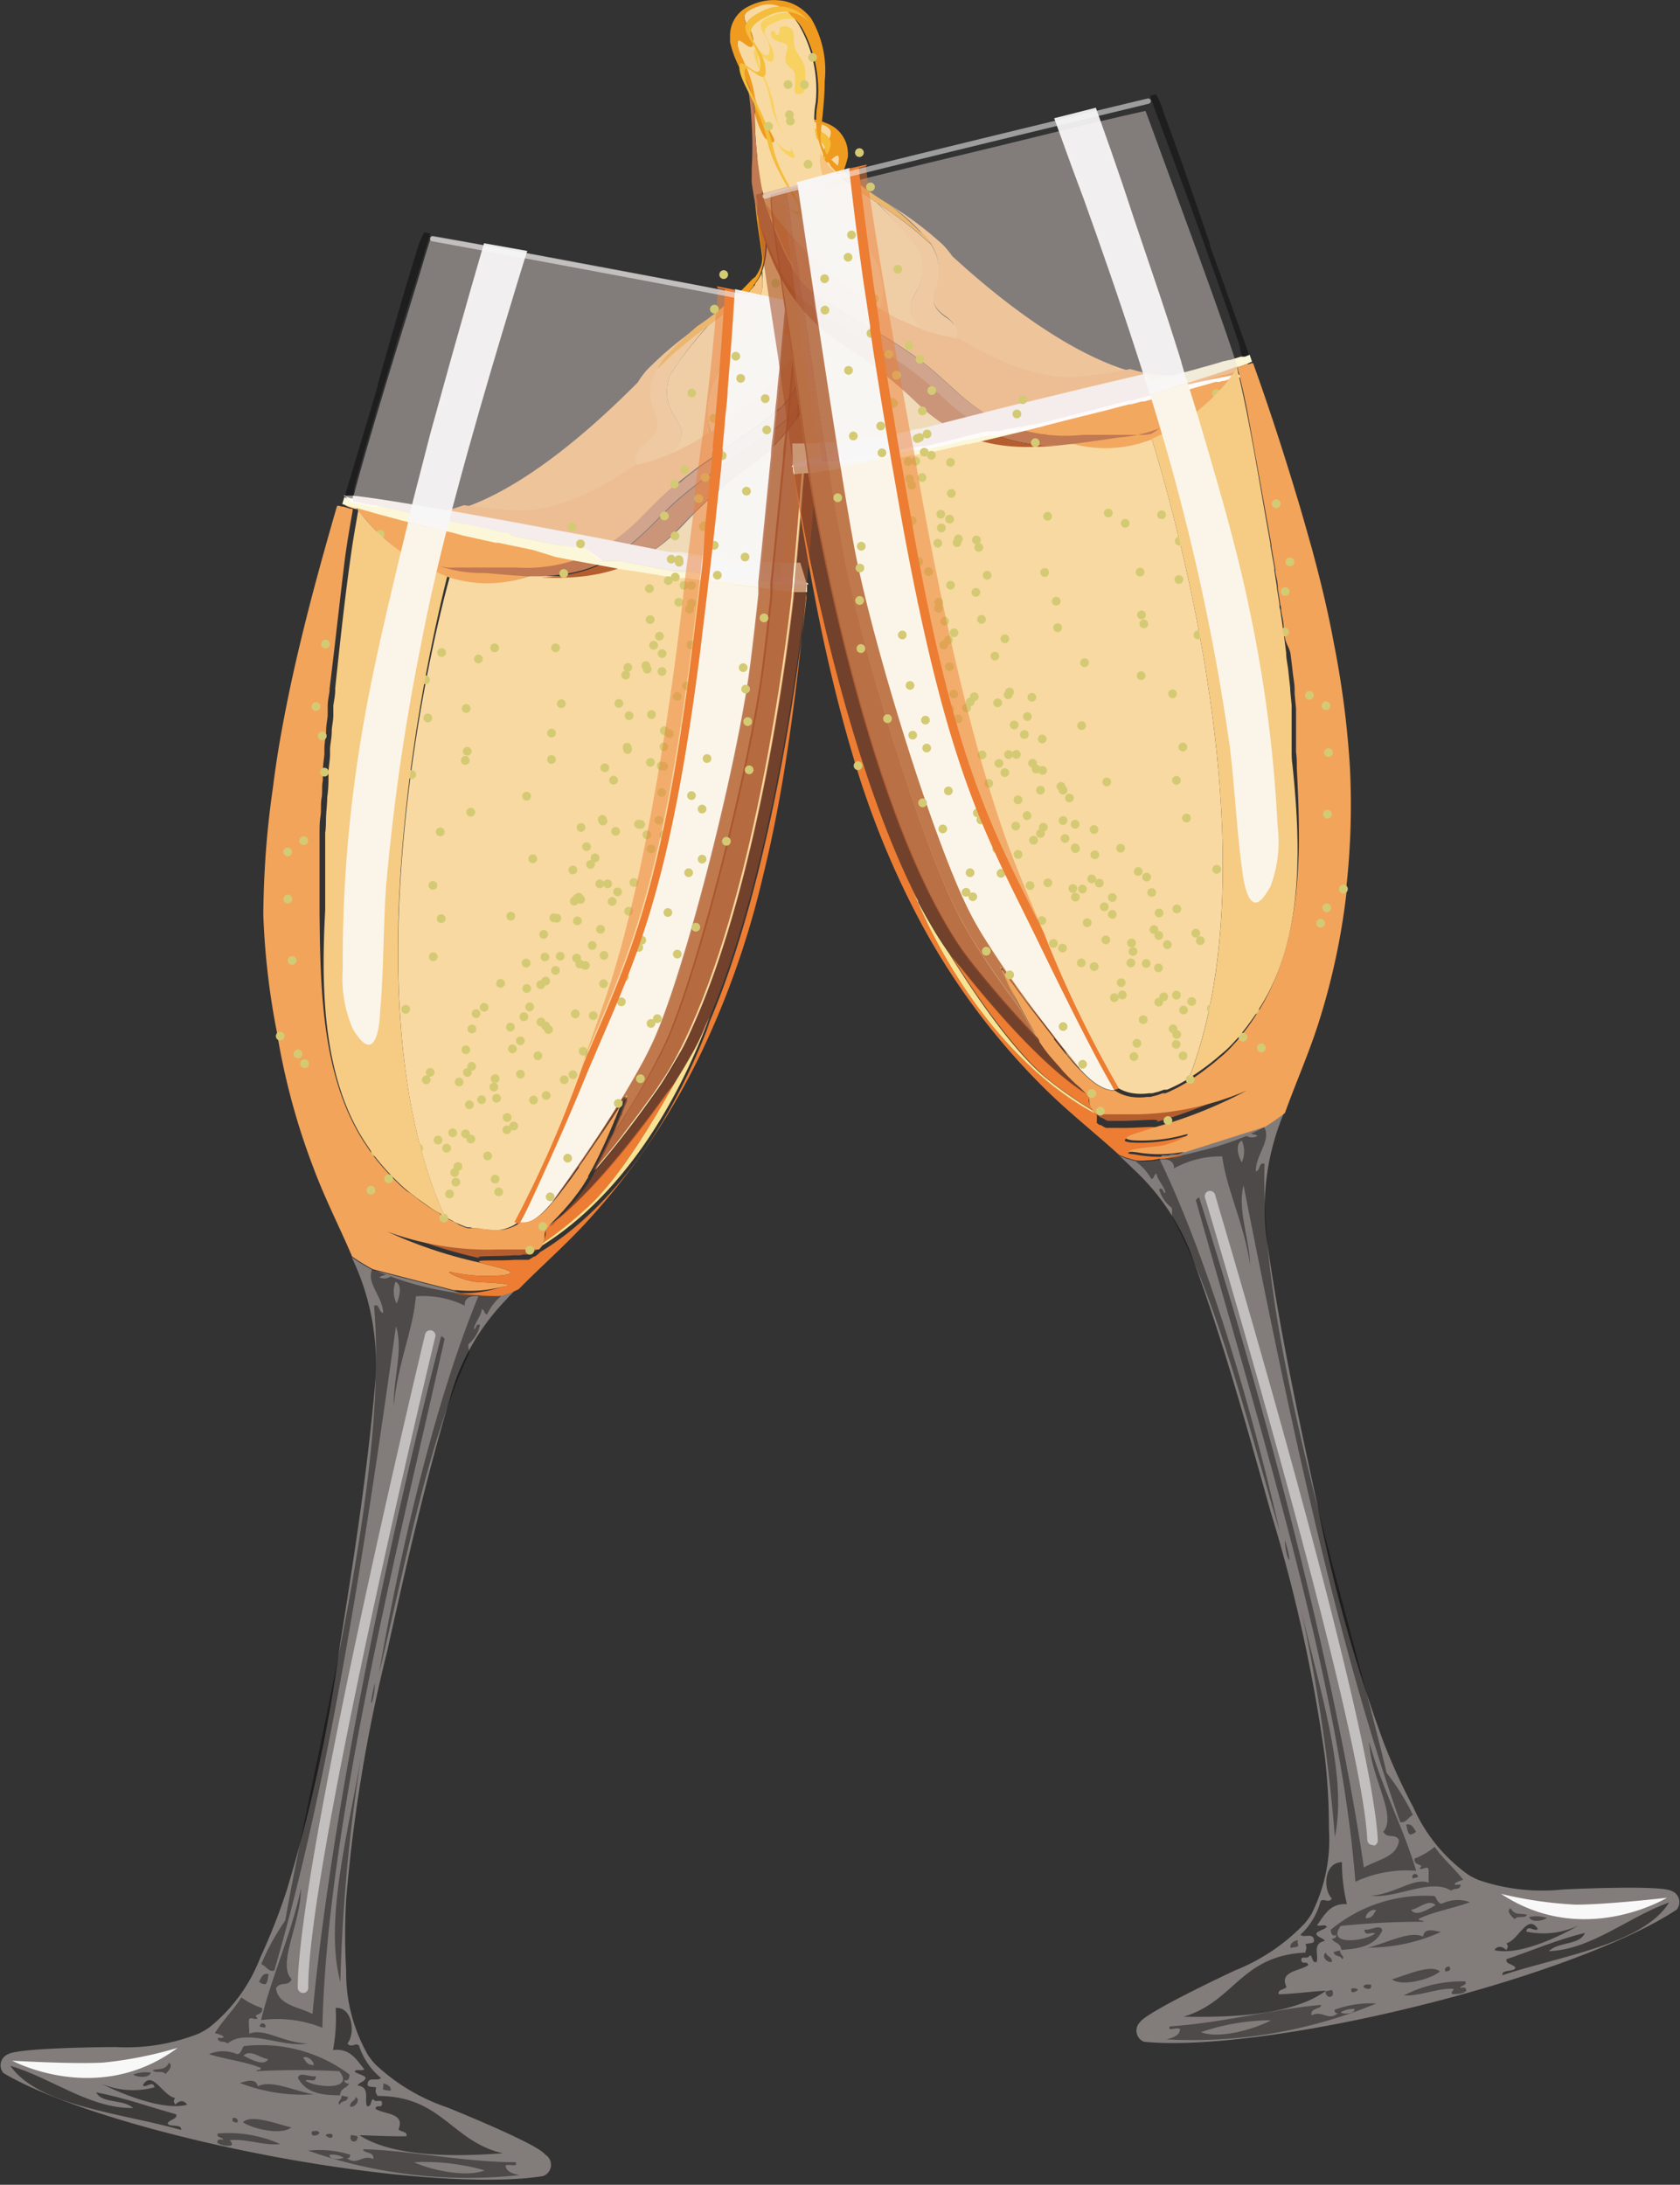 <svg xmlns="http://www.w3.org/2000/svg" viewBox="-0.03 -0.017 107.253 139.457"><rect x="-0.03" y="-0.017" width="107.253" height="139.457" fill="#333333" stroke="none"/><title>Depositphotos_79723032_08</title><g data-name="Layer 2"><g data-name="—ÎÓÈ_2" style="isolation:isolate"><path d="M28.37 77.65l.2.11.24.12.19.12.3.13.17.07.17.07.18.06H30l.18.05h.18l.44.09h.21a3.6 3.6 0 0 0 1 0 2.75 2.75 0 0 0 .74-.27 2.11 2.11 0 0 0 .28-.19h.05c.35 0 .95-.1 1.82-1.06l.24-.28c.25-.3.54-.67.85-1.09l.18-.24.16-.22.14-.2.29-.4v-.06l.34-.48 1.3-1.9.14-.21.09-.13.33-.49.1-.16.1-.15.21-.32.23-.35.06-.1.09-.14L40 70v.26l-.31.77c0 .06 0 .13-.08.19l-.39.91-.19.43-.36.77-.24.48-.15.29-.32.58c1.1-1.26 2.38-2.88 3.88-5 .2-.28.39-.56.58-.87.33-.53.66-1.1 1-1.69s.56-1.12.83-1.72c4.22-9.41 6.06-24.2 6.42-27.47a.82.82 0 0 1 0-.08l.09-1 .44-5.15c0-.46.07-.91.11-1.36s.28-2.84.51-5.33a11.84 11.84 0 0 1-3.76 4.56 29.39 29.39 0 0 0-4.44 3.89c-2.73 2.92-5.55 3.41-8.92 3.29h-.92a8 8 0 0 1-5.08 0c-1.52 5.43-6.43 27.44-.33 40.9z" fill="#f8d9a1" fill-rule="evenodd"/><path d="M44.75 27.94v.12s2.95-.91 3.08-1.06 1.87-1.82 2.08-2.08 1-1.28 1.68-2.26c.24-.68.46-1.41.68-2.17.09-.32.17-.65.23-1a27.64 27.64 0 0 0 .19-4.87 6.3 6.3 0 0 1-.48 1.45l-.06.09a1.2 1.2 0 0 1-.31.23c-.92.46.64-1.36.81-3s1-2.69.9-3.34-1 1-1-.07 1.37-1.69-.42-2.19a1.77 1.77 0 0 0-2.1.72 2.77 2.77 0 0 0-.52.77 8.25 8.25 0 0 0-.75 4.84 5.59 5.59 0 0 1-.19 3.33l.07-.15v.5a3.13 3.13 0 0 1 0 .54 5.84 5.84 0 0 1-.82 2.13c-1.12 2-3.12 4.07-2.63 6.53 0 .06.17.54.12.56z" fill="#f8d9a1" fill-rule="evenodd"/><path d="M29.66 32.37c.67.11 1.66.21 3.1.31 2.55.17 5.45-1.28 8-3h-.14a.65.65 0 0 1 0-.14c.07-.26.13-.52.19-.77a2.6 2.6 0 0 1 .52-.53c1.86-1.5-.76-2.05.67-4.68a12.36 12.36 0 0 1 2.57-2.72 22.21 22.21 0 0 0-3.33 2.79 5.79 5.79 0 0 0-.56.77c-1.23 1.21-6.21 6.29-11.02 7.97z" fill="#f4b36c"/><path d="M22.78 32.5l.06.08c1.39 1.75 5.4 5.95 10.76 4.23a9.22 9.22 0 0 0 1-.36l.45-.21.18-.1A7.68 7.68 0 0 0 38.51 35a14.87 14.87 0 0 0 2.42-2l.72-.73.44-.44.13-.12.32-.29.13-.12.33-.3.24-.2c.42-.34.84-.66 1.28-1l.43-.3.86-.59.92-.63 1-.71.5-.36.08-.05.35-.26.07-.05.42-.34.08-.06.43-.37.14-.08.1-.11.17-.2a4.62 4.62 0 0 0 .39-.53l.18-.3.16-.29v-.09l.13-.27c.16-.35.32-.72.47-1.11l.14-.4c.12-.33.23-.68.34-1l.08-.25.13-.45.13-.46-.3.45a24.56 24.56 0 0 1-4 4.61 21.94 21.94 0 0 1-2.65 2l-.29.18-.23.14h-.12l-.41.24-.42.23-.32.16-.34.16-.27.12h-.1l-.65.26-.46.17-.48.15-.48.13c-2.53 1.77-5.43 3.21-8 3-1.44-.1-2.43-.2-3.1-.31l-.32.1a8 8 0 0 1-3 .43c-1.4-.09-2.38-.2-3-.3l-.45-.08z" fill="#f3a85f"/><path d="M22.3 31.85s.17.25.47.65c-1.55-.33-.47-.65-.47-.65z" fill="#f4b36c"/><path d="M40.59 29.67a12.78 12.78 0 0 0 2.23-.74 3 3 0 0 1 .2-.27c1.52-1.84-1.16-1.86-.29-4.72.15-.21.33-.48.57-.84a26.36 26.36 0 0 1 1.82-2.3 27.93 27.93 0 0 0-2.46 2c-.31.31-.54.54-.73.71-1.43 2.63 1.19 3.18-.67 4.68-.49.44-.87.9-.67 1.48z" fill="#f5bc77" fill-rule="evenodd"/><path d="M43 28.66a3 3 0 0 0-.2.27 15.89 15.89 0 0 0 1.94-1l.57-.36-.12-.56c-.48-2.46 1.51-4.56 2.63-6.53a5.84 5.84 0 0 0 .82-2.13 3.13 3.13 0 0 0 0-.54c0-.11-.09-.4 0-.5l-.07.15a3.62 3.62 0 0 1-.4.65v.06c-.09.11-.18.23-.29.34l-.12.13a6.8 6.8 0 0 1-.55.52l-.17.15c-.36.3-.73.59-1.12.89l-.58.45-.14.11a26.88 26.88 0 0 0-1.9 2.34c-.24.37-.42.64-.57.84-.87 2.86 1.81 2.88.27 4.72z" fill="#f6c480" fill-rule="evenodd"/><path d="M50.26 9.25c-.27.09-.31.37-.32.63a2.33 2.33 0 0 1 0 .78c-.11.29-.32.56-.45.86a1.53 1.53 0 0 0-.11.81 4.47 4.47 0 0 0 .08.93.39.39 0 0 0 .41.29c.26 0 .24-.06.25-.28a8.64 8.64 0 0 1-.08-1c.06-.36.46-.48.54-.84s-.13-.56-.16-.87.29-.3.61-.44c.17-.08.32-.15.37-.36s0-.35-.18-.29-.06.23-.18.26-.13-.09-.17-.2 0-.2-.12-.3a.61.61 0 0 0-.49.02z" fill="#f7d261" fill-rule="evenodd"/><path d="M28 36.11a8.49 8.49 0 0 0 2.59.45h.38c.92.08 1.8.16 2.64.21h.92c3.53-.18 5.08-1.23 7.75-4 2.45-2.53 5.59-4 8-6.12a6.2 6.2 0 0 0 1.43-2.12 24.08 24.08 0 0 0 1.12-3.18c0-.12 0-.24.06-.36s0-.25.06-.37q.13-.81.2-1.66a2.06 2.06 0 0 0 0-.21v-.68a25.25 25.25 0 0 1-.06-5 4.5 4.5 0 0 1 .15-.58c.08-.23.17-.47.25-.7-.12.23-.23.45-.32.68a5 5 0 0 0-.19.55 5.24 5.24 0 0 0-.16.8 6.16 6.16 0 0 0 0 .71 27.64 27.64 0 0 1-.19 4.87v.19c-.05.27-.12.53-.19.79s-.09.3-.13.46l-.13.45-.08.27c-.11.34-.22.68-.33 1 0 .14-.1.27-.15.41-.15.39-.3.77-.47 1.11l-.13.27v.09c-.05.1-.1.2-.16.29l-.18.3a4.62 4.62 0 0 1-.39.53l-.17.2-.1.11-.15.14-.43.37-.08.06-.42.34-.07.05-.43.32-.5.36-1 .71-.92.63-.86.59-.43.3c-.43.31-.86.63-1.28 1L43 31l-.31.26-.13.12-.32.29-.13.12-.44.44-.72.73a14 14 0 0 1-2.49 2 10.1 10.1 0 0 1-5.54 1.25H29a2.64 2.64 0 0 1-.47 0 4.11 4.11 0 0 1-.53-.1z" fill="#c07953" fill-rule="evenodd"/><path d="M34.52 36.85c3.37.12 6.2-.37 8.92-3.29a29.39 29.39 0 0 1 4.44-3.89 11.84 11.84 0 0 0 3.76-4.56 15.24 15.24 0 0 0 1.17-3.67 24.08 24.08 0 0 1-1.12 3.18 6.2 6.2 0 0 1-1.43 2.12c-2.41 2.12-5.55 3.58-8 6.12-2.66 2.76-4.26 3.81-7.74 3.99z" fill="#b45e30" fill-rule="evenodd"/><path d="M51.3 11c0 1.05.94-.58 1 .07s-.73 1.69-.9 3.34-1.73 3.46-.81 3a2.21 2.21 0 0 0 .84-1 1.67 1.67 0 0 1-.62.62c-.92.46.64-1.36.81-3s1-2.69.9-3.34-1 1-1-.07 1.37-1.69-.42-2.19a1.89 1.89 0 0 0-2.39 1.21 1.79 1.79 0 0 1 2.16-.8c1.79.51.39 1.16.43 2.16z" fill="#f7d261" fill-rule="evenodd"/><path d="M41.93 23.55c.19-.17.42-.4.73-.71a27.68 27.68 0 0 1 2.45-2l.14-.11.58-.45c.39-.3.76-.59 1.12-.89l.17-.15a6.8 6.8 0 0 0 .55-.52l.12-.13c.11-.11.2-.23.29-.34v-.06a3.62 3.62 0 0 0 .4-.65 5.59 5.59 0 0 0 .19-3.33 8.25 8.25 0 0 1 .83-4.91 2.77 2.77 0 0 1 .5-.77 1.77 1.77 0 0 1 2.1-.72c1.79.5.38 1.13.42 2.19s.94-.58 1 .07-.73 1.7-.9 3.34-1.73 3.46-.81 3a1.2 1.2 0 0 0 .31-.23l.06-.09a6.3 6.3 0 0 0 .48-1.45 5.71 5.71 0 0 1 .73-2.76l.11-.27a7 7 0 0 0 .6-1.61 2.41 2.41 0 0 0 0-.3 2.06 2.06 0 0 0-1.34-1.84 3.63 3.63 0 0 0-1.36-.31 2.88 2.88 0 0 0-.54 0 2.75 2.75 0 0 0-.82.23 2.94 2.94 0 0 0-.91.65 2.76 2.76 0 0 0-.32.41 6.54 6.54 0 0 0-.64 4c.1 1.29.34 2.57.45 3.52a1.51 1.51 0 0 1-.15.8 3 3 0 0 1-.27.48l-.2.16a19.59 19.59 0 0 1-3.51 3 21.36 21.36 0 0 0-1.95 1.86 4 4 0 0 0-.29.35 4 4 0 0 0-.32.54z" fill="#ef9b1f" fill-rule="evenodd"/><path d="M51.64 16.93c-.39 2.44-2.69 5-1.4 4.4a2.14 2.14 0 0 0 .79-.7 1.69 1.69 0 0 1-.44.31c-1.29.58 1-2 1.4-4.4s1.58-3.9 1.55-4.89-1.42 1.36-1.35-.22 2-2.37-.34-3.31a2.26 2.26 0 0 0-2.9.88 2.19 2.19 0 0 1 2.55-.45c2.35.94.4 1.74.34 3.31s1.32-.77 1.35.22-1.19 2.41-1.55 4.85z" fill="#f4bd3b" fill-rule="evenodd"/><path d="M34.62 138.89c-3.46.55-10.11.1-17.59-1.33S3.2 134.1.19 132.31a.76.76 0 0 1 .29-1.2c.62-.4 5.89-.46 6.89-.46a12.56 12.56 0 0 0 5.29-.86 5 5 0 0 0 .63-.36 10.53 10.53 0 0 0 3.3-4.5 39.1 39.1 0 0 0 1.68-4.27 100.52 100.52 0 0 0 3.41-15.72c.91-5.65 1.79-11.33 2.27-17a15.72 15.72 0 0 0-1.53-7.71 13.7 13.7 0 0 0 1.32.81l5.19 1.34a3.22 3.22 0 0 0 .46.14h1.12c.23 0 .46.05.69.06h.1a3.13 3.13 0 0 0 .71-.06 6 6 0 0 0 1.06-.41q-.44.45-.86.91a14.48 14.48 0 0 0-3.34 5.63c-1.66 5.48-2.93 11.09-4.17 16.68a100.36 100.36 0 0 0-2.63 15.87 39.2 39.2 0 0 0 0 4.59 10.55 10.55 0 0 0 1.41 5.4 5 5 0 0 0 .46.57 12.56 12.56 0 0 0 4.6 2.75c.92.37 5.8 2.37 6.23 3a.76.76 0 0 1-.15 1.38z" style="mix-blend-mode:multiply" fill="#e5dbd7" opacity=".44"/><path d="M51.49 37.31v.47h-1.01L49 37.56l-.52-.06-1.56-.2h-.21l-.42-.06-1.08-.15-.5-.07-.49-.07-.39-.06h-.53l-.37-.06h-.1l-.68-.11-.53-.09-.44-.07-.84-.14h-.12l-.32-.06h-.05l-.39-.07-2.87-.53-.88-.17-.29-.06-1.42-.44-.48-.1-1.73-.36h-.18l-2.16-.48-.52-.15-.43-.1h-.08l-1.18-.28-.24-.07-.73-.18-.27-.07-.33-.08-1.6-.43-.48-.14-.46-.13-.28-.08h-.14l-.6-.19-.29-.09.13-.44.29.11h.29l.72.18h.1l.21.05h.07l.22.05h.2l.24.05.61.14.3.06h.2l.41.09.23.05.24.05.9.19.61.13.66.14h.15l.29.06.4.08h.12l.79.16.53.11.76.15.44.09h.33l.26.05 2.79.55h.1l.28.05h.36l.36.07h.15l.38.07h.19l.72.14h1.02l.53.1.32.06h.17l.58.11 1 .19.64.12.28.05h1.09l1.41.25.36.06.36.06h.37l.78.13h.48l.42.07h.45l.38.06h1.14l.37.05h1.06z" fill="#fbf7d8" fill-rule="evenodd"/><path d="M51.45 37.78l-.1 1c-.26 2.59-.55 5.17-.91 7.74-.44 3.16-1 6.33-1.77 9.43a55.27 55.27 0 0 1-3.86 11.08A44.4 44.4 0 0 1 37.5 77.9c-1.44 1.58-3 2.93-4.41 4.37a5.76 5.76 0 0 1-1.06.41 3.19 3.19 0 0 1-.71.06h-.09c-.23 0-.46 0-.69-.06h-1.11a3.21 3.21 0 0 1-.46-.14h.21a8.28 8.28 0 0 0 2.82-.41c1.16-.16-.37-.26-1.38-.3s-2.43-.77-1.81-.65a10.13 10.13 0 0 0 3.37.19c1.23-.21-.72-.52-1.47-.77-.71-.25 1-.11 2.12-.2h.89l.1-.06.24-.15h.06l.08-.06.09-.07.07-.06.09-.09c2.29-1.37 6.56-4.79 9.92-12.43.31-.71.62-1.45.91-2.23l-.26.53c3.9-8.7 5.77-22 6.31-26.54.06-.47.1-.85.13-1.11z" fill="#ec7d33" fill-rule="evenodd"/><path d="M28.13 85.29c.14 0 .13.11.23.13-3 13.41-7.52 31.11-7.81 44a7.68 7.68 0 0 0-3.91-.49c.67-2.81 1.9-5.39 2.54-8.38 0 2.2-1.55 4.83-.59 5.77-.25.52-.72.1-1 .58.14 1.09 1.47 1.18 2.33 1.64 1.18-12.62 4.81-30.03 8.21-43.25z" style="mix-blend-mode:multiply" fill-rule="evenodd" opacity=".41"/><path d="M23.9 107.4c0 1.18-.52 2.18 0 0z" style="mix-blend-mode:multiply" fill-rule="evenodd" opacity=".41"/><path d="M23.21 111a109.3 109.3 0 0 0-1.51 15.5c-1.1-4.07.66-10.09 1.51-15.5z" style="mix-blend-mode:multiply" fill-rule="evenodd" opacity=".41"/><path d="M17.12 126c-.05.24-.06.55-.21.64a.55.55 0 0 1-.4-.16c.15-.28.25-.59.61-.48z" style="mix-blend-mode:multiply" fill-rule="evenodd" opacity=".41"/><path d="M22.15 130.42c.26.33.51-.1.74.14a4.45 4.45 0 0 0 1.4 2.06c-.21.26-.86-.14-.85.43 0 .19.4.11.56.19-.12.27 0 .36.07.53 4.13 0 4.7 2.89 8 3.66-2.57.19-6.86.34-9.15-1.15.59 0 2 .09 3 .06.09-.32-.4-.26-.51-.44.43-1.05-.87-.94-1.46-1.3 0-.33.41 0 .41-.35s-.41 0-.55-.27c-.2 0-.1.55-.42.43-.17-.47.23-1.19-.6-1.31.13-.2.38-.21.5-.42s-.5-.28-.68-.47c.11-.19.46 0 .62-.14-.46-.53-.87-1.37-2-1.23a11.29 11.29 0 0 0 .17-2.69c1.11-.06 1.25 1.69.75 2.27z" style="mix-blend-mode:multiply" fill-rule="evenodd" opacity=".52"/><path d="M15.38 127.48a4.67 4.67 0 0 0 1.32.68c.11.5-.67.36-.29.63-.07.18-.44-.08-.52.07s0 .62 0 .94c.92-.41 2.19.59 3.71.62-1.55.3-3.88-1-5.1 0-.28-.21-.48 0-.63-.29 0-.15.29 0 .36-.1s-.32-.21-.54-.27c.52-.85 1.18-1.46 1.69-2.28z" style="mix-blend-mode:multiply" fill-rule="evenodd" opacity=".41"/><path d="M16.89 129.41l-.33-.06a.18.18 0 1 1 .33.06z" style="mix-blend-mode:multiply" fill-rule="evenodd" opacity=".41"/><path d="M22.28 132.4c0 .24-.08.45-.33.36 0 .15.11.21.3.23-.15.31-.54.25-.57.74-1.22 0-2.18-.16-2.69-1.11.1-.45.82 0 1.13-.12.06.51-.49.13-.65.3.61.43 3.18.66 2.16-.61a51.24 51.24 0 0 0-5.29 0c0-.15.28 0 .29-.2-.9-.4-2.41-.58-3.32-.89a2.31 2.31 0 0 1 1.79 0c.27 0 .29-.35.44-.51a9.41 9.41 0 0 1 6.74 1.81zm-2.28-.6c0-.29-.42-.62-.68-.47.18.19.22.47.68.47zm-4.49-.6c.41.19 1.31.73 1.58.22-.51-.06-1.15-.66-1.57-.22z" style="mix-blend-mode:multiply" fill-rule="evenodd" opacity=".41"/><path d="M22.69 133.84c.33.21-.07.69-.37.61 0-.37.3-.32.37-.61z" style="mix-blend-mode:multiply" fill-rule="evenodd" opacity=".41"/><path d="M10.75 131.65c.33.18-.08.59-.22.72-.21-.27-.63 0-.81-.24.35-.13.8.04 1.03-.48z" style="mix-blend-mode:multiply" fill-rule="evenodd" opacity=".41"/><path d="M21.77 133.75l.41.08c0 .36-.44.2-.52.5-.22-.17.17-.33.11-.58z" style="mix-blend-mode:multiply" fill-rule="evenodd" opacity=".41"/><path d="M16.43 133.16c.82-.46 2.42.32 3.57.51a11.14 11.14 0 0 1-4.72-.73c.43-.11 1.02-.34 1.15.22z" style="mix-blend-mode:multiply" fill-rule="evenodd" opacity=".41"/><path d="M9.6 132.28c-.12.38-.86.3-1.13.13a2.22 2.22 0 0 1 1.13-.13z" style="mix-blend-mode:multiply" fill-rule="evenodd" opacity=".41"/><path d="M32.88 138c.21.37-.48.07-.64.22.05.37.43.52.91.6a30.7 30.7 0 0 1-13.51-1.56 6.63 6.63 0 0 1 2.68.26c0 .17-.07.25-.21.21.63.53 1-.26 1.69.07.08-.51-.64-.34-.65-.63 2.99.08 6.5.83 9.73.83zm-6.47 0c1 .49 3.35 1 4.5.52a14 14 0 0 0-4.49-.52zm-5.41-.47c0 .35.78.29.9.17a1.47 1.47 0 0 0-.9-.17z" style="mix-blend-mode:multiply" fill-rule="evenodd" opacity=".41"/><path d="M22.39 136.26l.41.08c.04.53-.63.4-.41-.08z" style="mix-blend-mode:multiply" fill-rule="evenodd" opacity=".41"/><path d="M.63 131.85c2.62.76 5.08 2.74 7.84 2.69-.65-.59-2-.26-2.36-1 1.86.36 3.4.93 5.1 1.4.14.3-.42.32-.54.58.09.27.93 0 .86.42-3.77-1.07-9.11-1.51-10.9-4.09z" style="mix-blend-mode:multiply" fill-rule="evenodd" opacity=".52"/><path d="M18.57 135.78c-.62.51-2.45.11-3.09-.33.52-.55 2.29.15 3.09.33z" style="mix-blend-mode:multiply" fill-rule="evenodd" opacity=".41"/><path d="M20.37 136.13c-.09.19-.6.3-.49-.09.2-.04.37-.1.49.09z" style="mix-blend-mode:multiply" fill-rule="evenodd" opacity=".41"/><path d="M21.2 136.29c0 .31-.38.08-.43 0s.43-.19.43 0z" style="mix-blend-mode:multiply" fill-rule="evenodd" opacity=".41"/><path d="M14.85 135.16c.22 0 .35.1.28.31-.22-.02-.41-.05-.28-.31z" style="mix-blend-mode:multiply" fill-rule="evenodd" opacity=".41"/><path d="M17.85 136.84c-.89.13-2.18-.34-3.11-.25-.26 0 .17.16 0 .34a1.21 1.21 0 0 1-.9-.17c0-.22.17-.25.38-.18 0-.2-.46-.11-.35-.41a8 8 0 0 1 3.98.67z" style="mix-blend-mode:multiply" fill-rule="evenodd" opacity=".41"/><path d="M24.39 133c.09-.08.64.14.51.44-.31-.05-.25 0-.49-.09.01-.16.1-.35-.02-.35z" style="mix-blend-mode:multiply" fill-rule="evenodd" opacity=".41"/><path d="M6.46 133a5.25 5.25 0 0 0 3.37.22c-.08-.5-.61.11-.74-.14.6-1 1.25.66 2.06.82-.14.24-.08.21 0 .43.22-.22.51-.36.77 0-1.5.41-4.19-.69-5.46-1.33z" style="mix-blend-mode:multiply" fill-rule="evenodd" opacity=".52"/><path d="M28.08 82.34a20.25 20.25 0 0 1-3.18-.88.68.68 0 0 1-.7.06c.1-.11.27-.11.4-.17l-.86-.35c-.42.87.68 1.76.69 2.79-.31-.06-.23-.64-.58-.45.94 11-3.56 27.36-5.67 39.23a15.27 15.27 0 0 0-1.53 2.78c.31.14.47.52.83.42 3.59-12.2 5.94-28.18 7.77-41.13.48 1.48-.18 3.37-.14 5.09.25-2.75 1.23-4.82 1.41-7a6 6 0 0 1 3.13.6c-.08-.38.27-.69.86-.6-2.63 6.34-4.89 15.63-6.35 24.1 1.65-6.76 3.09-14.75 5.72-20.38.12-.29-.07-.38 0-.67a2.18 2.18 0 0 0 .73-1.22c-.28-.14-.21.25-.38.27 0-.35.5-.91.49-1.27.21 0 .12.29.35.32a3.27 3.27 0 0 1 .9-1.17 19.8 19.8 0 0 1-3.89-.37zm-2.79.84a1.7 1.7 0 0 1-.07-1.38c.45.2.25.96.08 1.38z" style="mix-blend-mode:multiply" fill-rule="evenodd" opacity=".41"/><path d="M43.2 68.86c-1.59 2.86-3.84 6.51-5.8 8.28a25 25 0 0 1-2.75 2.2v-.14l.08-.14a.88.88 0 0 0 .08-.38.7.7 0 0 1 .08-.36c1.39-1 3.83-3.26 7.62-8.54q.4-.47.69-.92z" fill="#ec7d33" fill-rule="evenodd"/><path d="M45 65.44l.27-.54q-.44 1.17-.91 2.24c-3.36 7.64-7.63 11.05-9.92 12.43a2.4 2.4 0 0 0 .2-.24 25 25 0 0 0 2.75-2.2c2-1.77 4.21-5.42 5.8-8.28q.5-.79 1-1.69t.81-1.72z" fill="#f8e394" fill-rule="evenodd"/><path d="M34.44 79.57l-.09.09-.07.06-.09.07-.08.06h-.06l-.24.15-.12.06h-.32l-.17.05h-.4c-1.12.09-2.83 0-2.12.2a28.79 28.79 0 0 1-6-2c4.12 1.97 9.76 1.26 9.76 1.26z" fill="#b45e30" fill-rule="evenodd"/><path d="M51.58 37.29h-1.06l-.38-.05h-.95L48.9 37l-.38-.06h-.45l-.42-.07h-.48l-.78-.13h-.37l-.36-.06-.36-.06-1.41-.25H42.8l-.28-.05-.64-.12-1-.19-.58-.11h-.18l-.32-.06-.53-.1h-1.02l-.87-.74h-.19l-.38-.07h-.15l-.36-.07-.36-.07-.28-.05h-.1l-2.79-.55-.26-.19h-.33l-.44-.09-.74-.19-.53-.11-.79-.16h-.12l-.69-.14h-.15L28 33.1l-.63-.1-.9-.19-.24-.05-.23-.1-.41-.09h-.2l-.3-.06-.61-.14-.24-.05h-.46l-.21-.05h-.1l-.72-.18h-.29l-.46-.42s-.07 0-.07-.05 0 0 .09 0h.45c.52.05 1.39.17 2.54.35l1.35.22.84.14 1.67.28 3.61.65 2.89.54 1.08.2.34.07h.06c2.44.47 4.74.92 6.77 1.34l1.76.36 3.23.7.93.22h.16l.51.13.49.12a6.77 6.77 0 0 1 .84.26c.01.05.04.07.04.09z" style="mix-blend-mode:soft-light" fill="#fffbfb" fill-rule="evenodd"/><path d="M27.42 14.88V15l-.07.22-.25.8-.19.63-.11.35-.07.22-.07.23-.22.71-.2.63-.59 1.9-.1.32-1 3.34-.18.58-.17.57c-.71 2.38-1.34 4.53-1.64 5.71v.14l-.06.25v.2h-.12l-.38-.13v-.08l.26-.88c.6-2 1.21-4 1.82-6.07v-.1c.26-.89 1.68-6 2.47-8.43a5 5 0 0 1 .5-1.29z" style="mix-blend-mode:multiply" fill-rule="evenodd" opacity=".41"/><path d="M11.31 130.7a25.75 25.75 0 0 1-4.73.94c-2 .11-5.83-.12-5.83-.12s5.49 2.96 10.56-.82z" fill="#f9f8f8"/><path d="M19.25 127.19a.34.34 0 0 1-.27-.33c0-7.74 7.8-40.33 8.13-41.71a.33.33 0 1 1 .65.16c-.08.34-8.16 33.89-8.11 41.55a.33.33 0 0 1-.33.34z" fill="#f9f8f8" style="mix-blend-mode:screen" opacity=".54"/><path d="M51.2 20.25c-.06 1-.12 2-.19 3L51 24l-.16 2.26c0 .58-.09 1.17-.13 1.75l-.05.64c0 .27 0 .54-.07.82 0 .46-.08.92-.13 1.38 0 .24 0 .48-.07.72s0 .24 0 .36l-.08.72c0 .32-.07.63-.11.95 0 .15 0 .29-.06.44-.08.54-.17 1.08-.25 1.62l-.05.33v1.14h-.72l-.38-.06h-.45l-.42-.07h-.48l-.78-.13h-.39l-.36-.06-.36-.06-1.41-.25h-.87l-1.11-.2-1-.19-.58-.11-.49-.09-.53-.1h-1.04L37.38 35h-.19l-.38-.07h-.15l-.55-.1h-.17l-.28-.05h-.1l-2.36-.46-.43-.09-.35-.23h-.24l-.44-.09-.74-.19-.53-.11-.79-.16h-.12l-.4-.08-.44-.09-.72-.18-.63-.1-.9-.19-.28-.06-.84-.19-.3-.06-.61-.14-.54-.13h-.2l-.22-.05h-.1l-.72-.18h-.15v-.19c.28-1.2 1.14-4.14 2.08-7.25s2-6.45 2.55-8.34l.36-1.15 3.12.54.4.07 2.69.5 3.43.65 1.13.21q3.23.59 6.46 1.2l.49.1.67.13 1.06.21 3.4.7 1 .2c-.14.17-.14.62-.15.67z" style="mix-blend-mode:multiply" fill="#e5dbd7" opacity=".44"/><path d="M48.45 37.5v.37c-.19 1.77-.37 3.33-.52 4.5-.79 6.21-4.12 19.5-6.18 24-.18.39-.38.8-.6 1.22a84.42 84.42 0 0 1-5.92 9.13l-.25.28c-.87 1-1.46 1.1-1.82 1.06l.06-.1c.15-.28.52-1 1.18-2.42S36 72 37.26 68.93c3-7.26 5.32-10.92 7.38-27.34.16-1.27.31-2.5.44-3.67l.1-.85c1.18.17 2.28.31 3.27.43z" fill="#fbf5e9" fill-rule="evenodd"/><path d="M50.27 19.18L50 21.72c-.05.54-.11 1.13-.17 1.77s-.1 1-.15 1.6c0 .34-.07.68-.1 1l-.11 1.16-.13 1.37c-.26 2.58-.53 5.33-.79 7.8v.48c0 .16 0 .37-.06.56l-1.56-.2-.41-.06-1.29-.18.08-.66.07-.63.26-2.32.25-2.4.1-.95.07-.76c0-.19 0-.37.05-.55s0-.12 0-.19c.06-.66.12-1.28.17-1.89s.11-1.28.16-1.86c.25-3 .38-5.11.45-6.37z" style="mix-blend-mode:screen" fill="#f9f8f8" fill-rule="evenodd" opacity=".93"/><path d="M35 78.27c1.39-1 3.83-3.25 7.62-8.55.2-.27.39-.56.58-.86.33-.53.66-1.1 1-1.69s.57-1.12.84-1.72C49.22 56 51.06 41.23 51.42 38v-.08c0-.32.06-.65.09-1l.44-5.15c0-.45.08-.91.11-1.36s.59-5.75.81-8.67v-1.91h-.07l-.21-.05h-.46l-.49-.11-.51-.12-.27-.06h-.13l-.55-.12v.25l.43.1h.08l.44.1h.2l.26.06.21.05h.2v1.91c0 .36-.06.76-.1 1.18 0 .53-.09 1.09-.15 1.67v.49c-.23 2.49-.49 5-.51 5.33s-.07.91-.11 1.36q-.21 2.58-.44 5.15l-.09 1a.82.82 0 0 0 0 .08c-.36 3.27-2.2 18.06-6.42 27.47-.27.6-.55 1.17-.83 1.72s-.64 1.16-1 1.69c-.19.3-.38.59-.58.87a82.37 82.37 0 0 1-3.88 5v.07l-.29.47c-.11.17-.22.33-.33.48l-.35.46-.11.14-.11.13-.11.13-.26.3-.38.41-.14.14-.07.08a6.15 6.15 0 0 0-.47.52z" style="mix-blend-mode:multiply" fill="#a54e27" fill-rule="evenodd" opacity=".56"/><path d="M51 19.61c-.05.54-.12 1.32-.21 2.26-.06.56-.11 1.17-.17 1.83s-.11 1.08-.16 1.65c0 .35-.07.71-.1 1.07s-.08.79-.12 1.2-.09.94-.14 1.42c-.26 2.67-.54 5.52-.81 8.08v.78c-.19 1.77-.37 3.34-.52 4.5-.79 6.21-4.12 19.5-6.18 24-.18.39-.38.79-.6 1.21-.83 1.58-1.95 3.37-3 5 .49-1.31 1.01-2.56 1.01-2.75-.15.22-1.39 2.14-2.69 4-.77 1.11-1.56 2.2-2.15 2.9.65-.89 1.51-2.09 2.41-3.42a63.38 63.38 0 0 0 3.51-5.71c.22-.42.42-.83.6-1.22 2.06-4.55 5.4-17.83 6.18-24 .15-1.17.33-2.73.52-4.5v-.78c.27-2.56.54-5.41.81-8.08 0-.48.09-1 .14-1.42l.12-1.2c0-.36.07-.73.1-1.07.05-.57.1-1.13.16-1.66s.12-1.28.17-1.83c.09-1 .17-1.84.22-2.39l.51.11z" fill="#a54e27" fill-rule="evenodd" opacity=".69"/><path d="M51.94 21.77c-.21 2.92-.76 8.17-.8 8.67s-.07.91-.11 1.36q-.21 2.58-.44 5.16c0 .32-.06.65-.09 1v.08c-.37 3.27-2.2 18.06-6.42 27.47q-.4.9-.83 1.72c-.31.6-.63 1.17-1 1.7q-.29.45-.58.87-1 1.38-1.86 2.5c-.74 1-1.41 1.77-2 2.47.28-.48.55-1 .8-1.53l.24-.51c1.1-1.65 2.21-3.43 3-5 .22-.42.42-.83.6-1.21 2.06-4.55 5.4-17.83 6.18-24 .15-1.17.33-2.73.52-4.5v-.78c.27-2.56.54-5.41.81-8.08 0-.48.09-1 .14-1.42s.08-.81.12-1.2.07-.72.1-1.07c.05-.57.1-1.13.16-1.65s.12-1.28.17-1.83c.09-.94.16-1.71.21-2.26l.28.06h.2l.26.06.21.05H52v.22c0 .25 0 .88-.06 1.65z" style="mix-blend-mode:multiply" fill="#a54e27" fill-rule="evenodd" opacity=".79"/><path d="M21.46 59.2s-.36-.68 0-5.73 2.51-13.54 2.51-13.54a43.27 43.27 0 0 1-.46 4.88c-.62 5-1.68 12.18-1.95 14z" fill="#fff9f5" fill-rule="evenodd"/><path d="M17.66 65.93c0 .15 0 .29.07.43A43.84 43.84 0 0 0 20 74.58c.75 2 1.67 3.77 2.45 5.61a13.83 13.83 0 0 0 1.32.81l5.18 1.34h.22a8.34 8.34 0 0 0 2.83-.21c1.16-.16-.37-.26-1.39-.3s-2.43-.77-1.81-.65a10.21 10.21 0 0 0 3.37.19c1.23-.21-.72-.52-1.47-.77a28.76 28.76 0 0 1-6-2 18.6 18.6 0 0 0 7 1.14h2.68l.1-.11.1-.12v-.07l.08-.14v-.05a.81.81 0 0 0 .08-.38.69.69 0 0 1 .08-.36l.08-.13a6.15 6.15 0 0 1 .47-.52l.07-.08.14-.14.38-.41.26-.3.11-.13.11-.13.11-.14.35-.46c.11-.15.22-.31.33-.48l.29-.47v-.07l.32-.58.15-.29.24-.48.36-.77.19-.43.39-.91c0-.07.06-.13.08-.19l.31-.77v-.18L40 70v-.1l-.08.12-.09.14-.06.1-.23.35-.21.32-.1.15-.1.16-.33.49-.09.13-.14.21-1.3 1.9-.34.48v.06l-.29.4-.14.2-.16.22-.18.24c-.31.41-.59.79-.85 1.09l-.24.28c-.87 1-1.46 1.1-1.82 1.06h-.05a2.11 2.11 0 0 1-.28.19 2.75 2.75 0 0 1-.74.27 3.6 3.6 0 0 1-1 0h-.21l-.44-.09h-.18l-.35.01h-.18l-.18-.06-.17-.07-.17-.07L29 78l-.17-.08-.24-.12-.22-.12-.22-.13-.15-.13-.16-.09-.28-.17c-.37-.24-.72-.48-1-.71l-.18-.14-.18-.14-.27-.17-.19-.16-.2-.18-.48-.47-.22-.23a15 15 0 0 1-1-1.16l-.22-.31-.1-.14-.09-.14-.19-.28c-2.75-4.22-2.82-9.88-2.87-14.73v-3.26a.62.62 0 0 1 0-.08V53.2c0-.37 0-.74.06-1.11s0-.78.07-1.17 0-.74.08-1.11v-.56c0-.37.06-.74.1-1.1v-.34c0-.37.07-.74.11-1.11v-.09c0-.31.07-.63.1-.94v-.59c0-.35.08-.69.12-1v-.13c.35-2.82.65-5.65 1-8.46.14-1 .3-1.92.47-2.88v-.15h-.14l-.46-.14h-.1l-.16-.05h-.13c-.82 2.83-1.61 5.67-2.3 8.54-.28 1.16-.55 2.34-.79 3.51-.41 2-.76 3.93-1 5.9-.25 1.72-.43 3.44-.52 5.14-.06 1-.09 2-.1 3a47.51 47.51 0 0 0 .88 7.57z" fill="#f2a45a" fill-rule="evenodd"/><g style="mix-blend-mode:multiply" fill="#d4ca74"><circle cx="33.8" cy="79.79" r=".28" transform="rotate(-87.39 33.797 79.791)"/><circle cx="34.62" cy="78.27" r=".28" transform="rotate(-87.38 34.622 78.272)"/><circle cx="35.1" cy="76.38" r=".28" transform="rotate(-87.49 35.096 76.383)"/><circle cx="36.21" cy="73.91" r=".28" transform="rotate(-87.43 36.21 73.91)"/><circle cx="39.44" cy="70.41" r=".28" transform="rotate(-87.44 39.443 70.411)"/><circle cx="40.85" cy="68.84" r=".28" transform="rotate(-87.38 40.852 68.837)"/><circle cx="41.53" cy="65.31" r=".28" transform="rotate(-87.44 41.53 65.31)"/><circle cx="41.94" cy="65.02" r=".28" transform="rotate(-87.49 41.93 65.017)"/><circle cx="43.2" cy="60.89" r=".28" transform="rotate(-87.53 43.2 60.884)"/><circle cx="44.39" cy="59.16" r=".28" transform="rotate(-87.43 44.394 59.163)"/><circle cx="44.79" cy="54.82" r=".28" transform="rotate(-87.43 44.793 54.82)"/><circle cx="46.34" cy="53.68" r=".28" transform="rotate(-87.43 46.344 53.68)"/><circle cx="47.79" cy="49.12" r=".28" transform="rotate(-87.44 47.794 49.118)"/><circle cx="47.7" cy="46.04" r=".28" transform="rotate(-87.43 47.703 46.04)"/><circle cx="47.58" cy="43.97" r=".28" transform="rotate(-87.39 47.576 43.975)"/><circle cx="47.41" cy="42.6" r=".28" transform="rotate(-87.44 47.413 42.597)"/><circle cx="48.74" cy="39.42" r=".28" transform="rotate(-87.54 48.746 39.42)"/><circle cx="47.53" cy="35.54" r=".28" transform="rotate(-87.43 47.533 35.538)"/><circle cx="47.62" cy="31.34" r=".28" transform="rotate(-87.48 47.619 31.335)"/><circle cx="48.91" cy="27.42" r=".28" transform="rotate(-87.33 48.915 27.416)"/><circle cx="48.82" cy="25.42" r=".28" transform="rotate(-87.43 48.826 25.423)"/><circle cx="47.26" cy="24.14" r=".28" transform="rotate(-87.44 47.256 24.14)"/><circle cx="28.67" cy="76.2" r=".28" transform="rotate(-87.38 28.667 76.196)"/><circle cx="30.03" cy="72.68" r=".28" transform="rotate(-87.33 30.034 72.684)"/><circle cx="33.19" cy="68.54" r=".28" transform="rotate(-87.38 33.197 68.541)"/><circle cx="34.5" cy="65.21" r=".28" transform="rotate(-87.38 34.508 65.209)"/><circle cx="36.98" cy="61.52" r=".28" transform="rotate(-87.38 36.983 61.517)"/><circle cx="37.78" cy="60.34" r=".28" transform="rotate(-87.44 37.775 60.338)"/><circle cx="38.3" cy="59.3" r=".28" transform="rotate(-87.38 38.305 59.296)"/><circle cx="39.05" cy="57.52" r=".28" transform="rotate(-87.43 39.056 57.523)"/><circle cx="38.76" cy="56.4" r=".28" transform="rotate(-87.43 38.76 56.398)"/><circle cx="40.73" cy="52.59" r=".28" transform="rotate(-87.43 40.731 52.588)"/><circle cx="41.5" cy="48.64" r=".28" transform="rotate(-87.54 41.501 48.645)"/><circle cx="42.36" cy="47.65" r=".28" transform="rotate(-87.38 42.36 47.653)"/><circle cx="42.23" cy="42.85" r=".28" transform="rotate(-87.44 42.23 42.846)"/><circle cx="42.24" cy="41.7" r=".28" transform="rotate(-87.43 42.242 41.7)"/><circle cx="43.3" cy="38.42" r=".28" transform="rotate(-87.43 43.305 38.422)"/><circle cx="43.65" cy="37.35" r=".28" transform="rotate(-87.43 43.644 37.355)"/><circle cx="43.08" cy="36.82" r=".28" transform="rotate(-87.38 43.08 36.819)"/><circle cx="42.82" cy="35.66" r=".28" transform="rotate(-87.38 42.828 35.667)"/><circle cx="43.06" cy="34.19" r=".28" transform="rotate(-87.42 43.063 34.19)"/><circle cx="43.02" cy="30.88" r=".28" transform="rotate(-87.43 43.018 30.88)"/><circle cx="43.68" cy="29.97" r=".28" transform="rotate(-87.38 43.68 29.965)"/><circle cx="44.13" cy="25.07" r=".28" transform="rotate(-87.38 44.132 25.07)"/><circle cx="29.06" cy="75.43" r=".28" transform="rotate(-87.38 29.07 75.43)"/><circle cx="29.2" cy="74.44" r=".28" transform="rotate(-87.38 29.205 74.438)"/><circle cx="32.85" cy="72.24" r=".28" transform="rotate(-87.7 32.61 72.095)"/><circle cx="35.99" cy="68.91" r=".28" transform="rotate(-87.44 35.986 68.908)"/><circle cx="37.2" cy="67.08" r=".28" transform="rotate(-87.33 37.203 67.083)"/><circle cx="38.49" cy="62.78" r=".28" transform="rotate(-87.34 38.492 62.773)"/><circle cx="39.83" cy="62.34" r=".28" transform="rotate(-87.34 39.834 62.342)"/><circle cx="40.94" cy="60" r=".28" transform="rotate(-87.49 40.941 59.996)"/><circle cx="40.43" cy="56.32" r=".28" transform="rotate(-87.38 40.433 56.314)"/><circle cx="42.34" cy="53.28" r=".28" transform="rotate(-87.48 42.342 53.282)"/><circle cx="19.44" cy="68.23" r=".28" transform="rotate(-87.7 19.246 68.066)"/><circle cx="19" cy="67.26" r=".28" transform="rotate(-87.39 18.994 67.259)"/><circle cx="17.86" cy="66.12" r=".28" transform="rotate(-87.44 17.861 66.12)"/><circle cx="18.62" cy="61.28" r=".28" transform="rotate(-87.44 18.623 61.283)"/><circle cx="18.35" cy="57.37" r=".28" transform="rotate(-87.42 18.35 57.372)"/><circle cx="18.34" cy="54.36" r=".28" transform="rotate(-87.44 18.34 54.366)"/><circle cx="19.36" cy="53.65" r=".28" transform="rotate(-87.49 19.357 53.65)"/><circle cx="20.73" cy="49.53" r=".28" transform="rotate(-87.7 20.57 49.427)"/><circle cx="20.54" cy="46.95" r=".28" transform="rotate(-87.43 20.545 46.951)"/><circle cx="20.14" cy="45.08" r=".28" transform="rotate(-87.44 20.144 45.08)"/><circle cx="20.82" cy="41.31" r=".28" transform="rotate(-87.7 20.673 41.236)"/><circle cx="22.52" cy="39.87" r=".28" transform="rotate(-87.44 22.515 39.869)"/><circle cx="22.56" cy="37.16" r=".28" transform="rotate(-87.43 22.567 37.162)"/><circle cx="24.24" cy="34.09" r=".28" transform="rotate(-87.34 24.238 34.09)"/><circle cx="23.56" cy="72.34" r=".28" transform="rotate(-87.48 23.55 72.334)"/><circle cx="22.61" cy="68.25" r=".28" transform="rotate(-87.33 22.617 68.247)"/><circle cx="23.38" cy="65.89" r=".28" transform="rotate(-87.43 23.385 65.893)"/><circle cx="21.86" cy="62.29" r=".28" transform="rotate(-87.43 21.861 62.294)"/><circle cx="22.23" cy="58.26" r=".28" transform="rotate(-87.43 22.232 58.263)"/><circle cx="22.65" cy="54.41" r=".28" transform="rotate(-87.43 22.652 54.41)"/><circle cx="23.91" cy="49.61" r=".28" transform="rotate(-87.44 23.914 49.605)"/><circle cx="24.36" cy="45.38" r=".28" transform="rotate(-87.43 24.358 45.381)"/><circle cx="22.5" cy="68.25" r=".28" transform="rotate(-87.48 22.493 68.25)"/><circle cx="23.3" cy="67.11" r=".28" transform="rotate(-87.43 23.3 67.113)"/><circle cx="25.87" cy="64.42" r=".28" transform="rotate(-87.39 25.866 64.415)"/><circle cx="27.63" cy="61.04" r=".28" transform="rotate(-87.33 27.637 61.046)"/><circle cx="28.14" cy="58.62" r=".28" transform="rotate(-87.33 28.14 58.622)"/><circle cx="27.62" cy="56.5" r=".28" transform="rotate(-87.44 27.614 56.507)"/><circle cx="28.08" cy="53.08" r=".28" transform="rotate(-87.38 28.082 53.084)"/><circle cx="30.02" cy="51.82" r=".28" transform="rotate(-87.43 30.024 51.82)"/><circle cx="29.68" cy="48.53" r=".28" transform="rotate(-87.4 29.674 48.528)"/><circle cx="29.8" cy="47.95" r=".28" transform="rotate(-87.49 29.794 47.945)"/><circle cx="29.73" cy="45.21" r=".28" transform="rotate(-87.38 29.73 45.208)"/><circle cx="30.52" cy="42.05" r=".28" transform="rotate(-87.34 30.513 42.052)"/><circle cx="31.55" cy="41.33" r=".28" transform="rotate(-87.44 31.553 41.335)"/><circle cx="23.42" cy="67.12" r=".28" transform="rotate(-87.43 23.423 67.12)"/><circle cx="22.23" cy="62.91" r=".28" transform="rotate(-87.44 22.22 62.911)"/><circle cx="23.32" cy="60.57" r=".28" transform="rotate(-87.38 23.323 60.57)"/><circle cx="23.63" cy="59.07" r=".28" transform="rotate(-87.44 23.63 59.073)"/><circle cx="22.51" cy="54.48" r=".28" transform="rotate(-87.43 22.51 54.486)"/><circle cx="22.89" cy="49.4" r=".28" transform="rotate(-87.44 22.886 49.393)"/><circle cx="23.94" cy="73.51" r=".28" transform="rotate(-87.43 23.94 73.51)"/><circle cx="22.69" cy="70.82" r=".28" transform="rotate(-87.38 22.692 70.819)"/><circle cx="22.89" cy="70.13" r=".28" transform="rotate(-87.33 22.891 70.13)"/><circle cx="22.25" cy="68.99" r=".28" transform="rotate(-87.38 22.256 68.99)"/><circle cx="23.41" cy="65.26" r=".28" transform="rotate(-87.33 23.407 65.258)"/><circle cx="24.24" cy="61.01" r=".28" transform="rotate(-87.7 24.054 60.882)"/><circle cx="23.98" cy="56.17" r=".28" transform="rotate(-87.38 23.985 56.167)"/><circle cx="24.08" cy="52.39" r=".28" transform="rotate(-87.38 24.083 52.397)"/><circle cx="25.19" cy="50.33" r=".28" transform="rotate(-87.43 25.196 50.326)"/><circle cx="26.25" cy="49.41" r=".28" transform="rotate(-87.34 26.258 49.413)"/><circle cx="27.28" cy="45.81" r=".28" transform="rotate(-87.44 27.283 45.81)"/><circle cx="27.13" cy="43.38" r=".28" transform="rotate(-87.49 27.131 43.375)"/><circle cx="28.16" cy="41.63" r=".28" transform="rotate(-87.43 28.163 41.632)"/><circle cx="26.1" cy="74.62" r=".28" transform="rotate(-87.43 26.104 74.618)"/><circle cx="25.99" cy="73.34" r=".28" transform="rotate(-87.34 25.99 73.342)"/><circle cx="27.93" cy="72.76" r=".28" transform="rotate(-87.44 27.931 72.756)"/><circle cx="30.08" cy="68.05" r=".28" transform="rotate(-87.38 30.083 68.049)"/><circle cx="30.88" cy="64.28" r=".28" transform="rotate(-87.38 30.878 64.283)"/><circle cx="33.56" cy="61.47" r=".28" transform="rotate(-87.44 33.553 61.466)"/><circle cx="34.76" cy="61.06" r=".28" transform="rotate(-87.48 34.764 61.065)"/><circle cx="35.4" cy="58.84" r=".28" transform="rotate(-87.7 35.224 58.745)"/><circle cx="36.79" cy="57.34" r=".28" transform="rotate(-87.44 36.792 57.336)"/><circle cx="37.41" cy="54.03" r=".28" transform="rotate(-87.39 37.413 54.026)"/><circle cx="37.06" cy="52.82" r=".28" transform="rotate(-87.39 37.053 52.81)"/><circle cx="38.58" cy="48.99" r=".28" transform="rotate(-87.48 38.58 48.991)"/><circle cx="40.27" cy="45.93" r=".28" transform="rotate(-87.7 40.064 45.871)"/><circle cx="41.29" cy="42.69" r=".28" transform="rotate(-87.43 41.292 42.694)"/><circle cx="41.48" cy="39.54" r=".28" transform="rotate(-87.49 41.475 39.536)"/><circle cx="43.48" cy="35.92" r=".28" transform="rotate(-87.7 43.284 35.902)"/><circle cx="44.58" cy="31.81" r=".28" transform="rotate(-87.49 44.579 31.807)"/><circle cx="46.06" cy="29.07" r=".28" transform="rotate(-87.38 46.066 29.06)"/><circle cx="45.73" cy="26.86" r=".28" transform="rotate(-87.7 45.538 26.877)"/><circle cx="46.95" cy="22.72" r=".28" transform="rotate(-87.44 46.948 22.724)"/><circle cx="24.15" cy="70.65" r=".28" transform="rotate(-87.49 24.154 70.654)"/><circle cx="27.17" cy="68.91" r=".28" transform="rotate(-87.33 27.175 68.904)"/><circle cx="27.43" cy="68.42" r=".28" transform="rotate(-87.43 27.439 68.427)"/><circle cx="29.71" cy="67" r=".28" transform="rotate(-87.44 29.706 66.996)"/><circle cx="30.1" cy="65.67" r=".28" transform="rotate(-87.49 30.095 65.67)"/><circle cx="33.6" cy="63.08" r=".28" transform="rotate(-87.38 33.6 63.08)"/><circle cx="35.52" cy="58.6" r=".28" transform="rotate(-87.43 35.518 58.595)"/><circle cx="37.67" cy="55.16" r=".28" transform="rotate(-87.43 37.672 55.159)"/><circle cx="37.97" cy="54.75" r=".28" transform="rotate(-87.34 37.962 54.75)"/><circle cx="29.93" cy="70.5" r=".28" transform="rotate(-87.38 29.934 70.5)"/><circle cx="31.67" cy="70.08" r=".28" transform="rotate(-87.43 31.672 70.082)"/><circle cx="32.69" cy="66.93" r=".28" transform="rotate(-87.43 32.691 66.933)"/><circle cx="34.79" cy="65.46" r=".28" transform="rotate(-87.38 34.8 65.458)"/><circle cx="37.45" cy="61.94" r=".28" transform="rotate(-87.7 37.221 61.832)"/><circle cx="40.11" cy="58.15" r=".28" transform="rotate(-87.44 40.105 58.152)"/><circle cx="41.26" cy="53.26" r=".28" transform="rotate(-87.43 41.268 53.261)"/><circle cx="42.21" cy="50.57" r=".28" transform="rotate(-87.33 42.212 50.57)"/><circle cx="29" cy="74.81" r=".28" transform="rotate(-87.43 29.005 74.82)"/><circle cx="32.33" cy="72.1" r=".28" transform="rotate(-87.33 32.33 72.103)"/><circle cx="32.35" cy="71.31" r=".28" transform="rotate(-87.49 32.351 71.313)"/><circle cx="34.84" cy="69.91" r=".28" transform="rotate(-87.43 34.84 69.909)"/><circle cx="36.55" cy="68.58" r=".28" transform="rotate(-87.43 36.55 68.581)"/><circle cx="37.61" cy="67.42" r=".28" transform="rotate(-87.43 37.61 67.421)"/><circle cx="37.83" cy="64.81" r=".28" transform="rotate(-87.43 37.838 64.806)"/><circle cx="39.64" cy="63.93" r=".28" transform="rotate(-87.33 39.64 63.932)"/><circle cx="40.74" cy="60.46" r=".28" transform="rotate(-87.38 40.743 60.453)"/><circle cx="42.71" cy="58.5" r=".28" transform="rotate(-87.7 42.519 58.418)"/><circle cx="43.94" cy="55.68" r=".28" transform="rotate(-87.43 43.943 55.688)"/><circle cx="44.79" cy="51.64" r=".28" transform="rotate(-87.53 44.784 51.632)"/><circle cx="44.11" cy="50.76" r=".28" transform="rotate(-87.38 44.115 50.761)"/><circle cx="45.11" cy="48.4" r=".28" transform="rotate(-87.49 45.111 48.402)"/><circle cx="23.66" cy="75.95" r=".28" transform="rotate(-87.38 23.66 75.957)"/><circle cx="24.78" cy="75.21" r=".28" transform="rotate(-87.43 24.792 75.216)"/><circle cx="28.48" cy="73.27" r=".28" transform="rotate(-87.43 28.484 73.27)"/><circle cx="31.5" cy="69.37" r=".28" transform="rotate(-87.44 31.499 69.371)"/><circle cx="34.32" cy="67.37" r=".28" transform="rotate(-87.43 34.318 67.377)"/><circle cx="34.49" cy="62.84" r=".28" transform="rotate(-87.38 34.49 62.839)"/><circle cx="35.44" cy="61.93" r=".28" transform="rotate(-87.49 35.434 61.932)"/><circle cx="36.83" cy="58.76" r=".28" transform="rotate(-87.43 36.832 58.76)"/><circle cx="37.04" cy="57.4" r=".28" transform="rotate(-87.39 37.035 57.398)"/><circle cx="36.54" cy="55.51" r=".28" transform="rotate(-87.43 36.544 55.512)"/><circle cx="38.56" cy="52.57" r=".28" transform="rotate(-87.7 38.342 52.498)"/><circle cx="39.28" cy="50.07" r=".28" transform="rotate(-87.7 39.061 49.999)"/><circle cx="39.49" cy="44.88" r=".28" transform="rotate(-87.39 39.488 44.887)"/><circle cx="40.04" cy="42.59" r=".28" transform="rotate(-87.33 40.043 42.584)"/><circle cx="30.7" cy="70.18" r=".28" transform="rotate(-87.54 30.707 70.173)"/><circle cx="33.19" cy="66.42" r=".28" transform="rotate(-87.38 33.19 66.422)"/><circle cx="34.98" cy="65.71" r=".28" transform="rotate(-87.53 34.98 65.704)"/><circle cx="36.79" cy="61.14" r=".28" transform="rotate(-87.44 36.785 61.143)"/><circle cx="38.26" cy="56.41" r=".28" transform="rotate(-87.33 38.255 56.404)"/><circle cx="41.01" cy="52.9" r=".28" transform="rotate(-87.7 40.787 52.826)"/><circle cx="42.49" cy="49.17" r=".28" transform="rotate(-87.7 42.273 49.112)"/><circle cx="42.71" cy="46.82" r=".28" transform="rotate(-87.49 42.708 46.823)"/><circle cx="43.73" cy="46.33" r=".28" transform="rotate(-87.44 43.735 46.328)"/><circle cx="44.08" cy="41.14" r=".28" transform="rotate(-87.43 44.082 41.147)"/><circle cx="45.77" cy="36.7" r=".28" transform="rotate(-87.48 45.767 36.7)"/><circle cx="44.87" cy="33.6" r=".28" transform="rotate(-87.54 44.87 33.594)"/><circle cx="36.69" cy="64.7" r=".28" transform="rotate(-87.49 36.692 64.697)"/><circle cx="38.53" cy="60.96" r=".28" transform="rotate(-87.34 38.537 60.964)"/><circle cx="39.4" cy="56.91" r=".28" transform="rotate(-87.34 39.4 56.913)"/><circle cx="41.53" cy="54.18" r=".28" transform="rotate(-87.44 41.526 54.175)"/><circle cx="42.03" cy="52.33" r=".28" transform="rotate(-87.43 42.036 52.333)"/><circle cx="42.18" cy="48.87" r=".28" transform="rotate(-87.43 42.183 48.87)"/><circle cx="42.38" cy="46.63" r=".28" transform="rotate(-87.43 42.378 46.625)"/><circle cx="43.21" cy="44.44" r=".28" transform="rotate(-87.44 43.207 44.441)"/><circle cx="43.8" cy="43.77" r=".28" transform="rotate(-87.38 43.796 43.77)"/><circle cx="44" cy="38.88" r=".28" transform="rotate(-87.34 43.99 38.881)"/><circle cx="44.13" cy="37.36" r=".28" transform="rotate(-87.44 44.123 37.36)"/><circle cx="45.76" cy="35" r=".28" transform="rotate(-87.7 45.556 34.994)"/><circle cx="29.29" cy="69.05" r=".28" transform="rotate(-87.33 29.284 69.055)"/><circle cx="32.62" cy="65.85" r=".28" transform="rotate(-87.7 32.428 65.731)"/><circle cx="34.81" cy="62.6" r=".28" transform="rotate(-87.33 34.809 62.605)"/><circle cx="35.51" cy="60.78" r=".28" transform="rotate(-87.1 35.748 60.78)"/><circle cx="36.63" cy="57.51" r=".28" transform="rotate(-87.44 36.627 57.508)"/><circle cx="39.27" cy="53.06" r=".28" transform="rotate(-87.44 39.265 53.054)"/><circle cx="40.03" cy="47.83" r=".28" transform="rotate(-87.43 40.03 47.824)"/><circle cx="41.56" cy="45.6" r=".28" transform="rotate(-87.38 41.56 45.598)"/><circle cx="41.69" cy="41.18" r=".28" transform="rotate(-87.33 41.69 41.173)"/><circle cx="42.23" cy="40.83" r=".28" transform="rotate(-87.7 42.026 40.795)"/><circle cx="44.11" cy="38.47" r=".28" transform="rotate(-87.43 44.12 38.47)"/><circle cx="42.63" cy="37.05" r=".28" transform="rotate(-87.33 42.629 37.043)"/><circle cx="43.32" cy="35.86" r=".28" transform="rotate(-87.43 43.33 35.862)"/><circle cx="44.93" cy="33.54" r=".28" transform="rotate(-87.43 44.935 33.534)"/><circle cx="44.99" cy="30.45" r=".28" transform="rotate(-87.38 44.992 30.457)"/><circle cx="29.7" cy="72.36" r=".28" transform="rotate(-87.49 29.694 72.363)"/><circle cx="31.57" cy="68.83" r=".28" transform="rotate(-87.43 31.577 68.83)"/><circle cx="33.41" cy="64.89" r=".28" transform="rotate(-87.48 33.41 64.884)"/><circle cx="33.88" cy="64.6" r=".28" transform="rotate(-87.7 33.653 64.476)"/><circle cx="34.68" cy="59.62" r=".28" transform="rotate(-87.44 34.684 59.624)"/><circle cx="36.92" cy="57.26" r=".28" transform="rotate(-87.48 36.915 57.258)"/><circle cx="38.46" cy="52.39" r=".28" transform="rotate(-87.39 38.466 52.39)"/><circle cx="40" cy="47.68" r=".28" transform="rotate(-87.49 40.001 47.675)"/><circle cx="39.92" cy="43.07" r=".28" transform="rotate(-87.49 39.92 43.074)"/><circle cx="41.2" cy="42.47" r=".28" transform="rotate(-87.49 41.201 42.468)"/><circle cx="41.43" cy="37.55" r=".28" transform="rotate(-87.43 41.433 37.553)"/><circle cx="42.38" cy="32.92" r=".28" transform="rotate(-87.43 42.383 32.916)"/><circle cx="27.52" cy="76.59" r=".28" transform="rotate(-87.7 27.29 76.418)"/><circle cx="31.09" cy="73.76" r=".28" transform="rotate(-87.43 31.1 73.76)"/><circle cx="34.03" cy="70.2" r=".28" transform="rotate(-87.44 34.03 70.2)"/><circle cx="28.3" cy="77.73" r=".28" transform="rotate(-87.38 28.303 77.73)"/><circle cx="31.8" cy="76.06" r=".28" transform="rotate(-87.44 31.802 76.057)"/><circle cx="31.57" cy="75.24" r=".28" transform="rotate(-87.43 31.578 75.238)"/><circle cx="26.88" cy="75.57" r=".28" transform="rotate(-87.43 26.878 75.578)"/><circle cx="26.71" cy="73.27" r=".28" transform="rotate(-87.43 26.708 73.274)"/><circle cx="28.87" cy="72.29" r=".28" transform="rotate(-87.39 28.87 72.291)"/><circle cx="29.8" cy="68.44" r=".28" transform="rotate(-87.43 29.803 68.436)"/><circle cx="30.37" cy="64.68" r=".28" transform="rotate(-87.33 30.37 64.686)"/><circle cx="31.93" cy="62.75" r=".28" transform="rotate(-87.43 31.932 62.754)"/><circle cx="32.58" cy="58.47" r=".28" transform="rotate(-87.34 32.579 58.47)"/><circle cx="33.98" cy="54.79" r=".28" transform="rotate(-87.33 33.987 54.793)"/><circle cx="33.59" cy="50.8" r=".28" transform="rotate(-87.33 33.591 50.802)"/><circle cx="35.17" cy="48.46" r=".28" transform="rotate(-87.38 35.175 48.457)"/><circle cx="35.18" cy="46.78" r=".28" transform="rotate(-87.33 35.178 46.78)"/><circle cx="35.8" cy="44.9" r=".28" transform="rotate(-87.44 35.803 44.898)"/><circle cx="35.44" cy="41.34" r=".28" transform="rotate(-87.43 35.438 41.34)"/><circle cx="35.96" cy="36.6" r=".28" transform="rotate(-87.34 35.953 36.594)"/><circle cx="37.04" cy="34.7" r=".28" transform="rotate(-87.44 37.033 34.704)"/><circle cx="36.61" cy="33.81" r=".28" transform="rotate(-87.7 36.44 33.782)"/></g><path d="M46.87 18.48c-.07 1.27-.2 3.39-.45 6.37 0 .59-.1 1.21-.16 1.86s-.11 1.23-.17 1.89v.19c0 .06 0 .37-.05.55l-.07.76-.1.95-.25 2.4-.26 2.32-.07.63-.08.66-.1.85c-.14 1.17-.29 2.4-.44 3.67-2.09 16.42-4.38 20.08-7.41 27.35C36 72 35 74.15 34.36 75.57s-1 2.15-1.18 2.42l-.06.1H33l-.13-.09h-.06a73.15 73.15 0 0 0 4.39-10.07c2.81-6.6 5-10.68 6.93-26.29q.24-1.91.45-3.67l.1-.85.08-.67.07-.63.17-2.4.25-2.4.1-.95.07-.76c0-.19 0-.37.05-.55s0-.12 0-.19c.06-.66.12-1.29.17-1.89s.11-1.28.16-1.86c.25-3 .38-5.11.45-6.37l-.49-.1v-.09z" fill="#ec7d33" fill-rule="evenodd"/><path d="M46.3 18.45c-.07 1.26-.2 3.38-.45 6.37 0 .59-.1 1.21-.16 1.86s-.11 1.23-.17 1.89v.19c0 .07 0 .37-.05.55l-.07.76-.1.95-.25 2.4-.26 2.32-.07.63-.08.67-.1.85q-.21 1.76-.45 3.67c-2 15.61-4.12 19.68-6.93 26.29.49-1.33 1-2.79 1.55-4.4 3.07-9.16 4.77-24.21 5-26.59l.09-.7.14-1.08c.11-.83.25-1.91.39-3.12v-.74C45 27 45.61 21.4 45.8 18.35z" fill="#ec7d33" fill-rule="evenodd" opacity=".47"/><path d="M52.3 20.11c-2.34-.63-24.54-4.69-24.76-4.73a.17.17 0 0 1 .06-.33c.23 0 22.44 4.1 24.79 4.74a.17.17 0 0 1-.08.33z" fill="#f9f8f8" style="mix-blend-mode:screen" opacity=".54"/><path d="M23.29 72.92l.19.28.09.14.1.14.22.31a15 15 0 0 0 1 1.16l.22.23.48.47.2.18.19.16.22.17.18.14.18.14c.31.23.66.47 1 .71l.28.17.16.09.15.09.22.13c-6.1-13.47-1.2-35.47.15-40.85a12.89 12.89 0 0 1-5.68-4.22c-.17 1-.34 1.92-.47 2.88-.4 2.81-.7 5.64-1 8.46v.13c0 .35-.08.69-.12 1v.59c0 .31-.07.63-.1.94v.09c0 .37-.08.74-.11 1.11v.34c0 .36-.07.74-.1 1.1v.56q0 .56-.08 1.11c0 .39-.05.78-.07 1.17s0 .74-.06 1.11v1.59a.62.62 0 0 0 0 .08v3.26c-.26 4.92-.19 10.63 2.56 14.84z" fill="#f6cb83" fill-rule="evenodd"/><path d="M33.63 16c-.32 1-.89 2.87-1.59 5.2-.9 3-2 6.76-3 10.52l-.24.9-.16.64v.17l-.12.48h-.08l-1.18-.28-.26-.08-.73-.18-.27-.07.06-.23.09-.35.13-.53.07-.29.11-.43 1-3.88q.78-2.82 1.41-5.08c.88-3.13 1.55-5.47 2-7z" style="mix-blend-mode:screen" fill="#f9f8f8" fill-rule="evenodd" opacity=".93"/><path d="M22.92 66.27a5.47 5.47 0 0 1-.41-.58 8.1 8.1 0 0 1-.66-3.85 86.93 86.93 0 0 1 1-13.66c.57-3.81 1.43-7.57 2.32-11.32q.42-1.78.86-3.55l.24.06.72.18.22.06 1.18.28h.08c-.64 2.54-1.2 5-1.6 7.13a138.35 138.35 0 0 0-2.26 15.64c-.18 2.66-.14 5.34-.38 8-.02.64-.23 2.92-1.31 1.61z" fill="#fbf5e9" fill-rule="evenodd"/><g style="mix-blend-mode:multiply" fill="#d4ca74"><circle cx="50.5" cy="14.85" r=".28" transform="rotate(-87.7 50.32 14.907)"/><circle cx="49.44" cy="12.98" r=".28" transform="rotate(-87.38 49.44 12.974)"/><circle cx="48.83" cy="11.27" r=".28" transform="rotate(-87.38 48.828 11.268)"/><circle cx="46.16" cy="17.51" r=".28" transform="rotate(-87.43 46.167 17.504)"/><circle cx="50.46" cy="15.24" r=".28" transform="rotate(-87.1 50.557 15.14)"/><circle cx="50.48" cy="12.91" r=".28" transform="rotate(-87.7 50.306 12.973)"/><circle cx="45.58" cy="19.72" r=".28" transform="rotate(-87.44 45.576 19.72)"/><circle cx="49.49" cy="18.06" r=".28" transform="rotate(-87.38 49.49 18.057)"/><circle cx="51.87" cy="15.51" r=".28" transform="rotate(-87.49 51.868 15.511)"/></g><path d="M75.87 68.82l-.2.12-.23.13-.16.09-.3.15-.17.08-.17.08-.17.07h-.18l-.17.06-.17.06-.43.11h-.21a3.57 3.57 0 0 1-1 0 2.74 2.74 0 0 1-.76-.23 2.19 2.19 0 0 1-.29-.17h-.05c-.35.06-1-.05-1.87-1l-.34-.06c-.27-.29-.58-.64-.9-1l-.18-.31-.17-.21-.15-.19-.31-.39v-.06l-.36-.46-1.46-1.79-.15-.21-.09-.12-.35-.47-.11-.16-.11-.15-.23-.31-.25-.34-.09-.14-.1-.14-.09-.12v.14l.05.11.36.75.09.19.44.88.22.42.4.74.27.47.17.28.36.56c-1.16-1.2-2.54-2.74-4.15-4.74-.21-.27-.42-.54-.63-.83-.36-.51-.72-1.06-1.06-1.64s-.62-1.09-.92-1.67c-4.72-9.17-7.36-23.84-7.91-27.08a.75.75 0 0 0 0-.08l-.14-1-.72-5.12-.19-1.35c0-.34-.44-2.82-.8-5.29a11.85 11.85 0 0 0 4 4.35 29.39 29.39 0 0 1 4.65 3.64c2.88 2.77 5.73 3.1 9.09 2.8l.92-.1a8 8 0 0 0 5.1-.17c1.64 5.34 7.73 27 2.37 40.82z" fill="#f8d9a1" fill-rule="evenodd"/><path d="M56.81 20.07v.12s-3-.75-3.13-.89-2-1.72-2.19-2-1-1.22-1.8-2.16c-.28-.67-.54-1.38-.8-2.13-.11-.31-.2-.64-.28-1a27.66 27.66 0 0 1-.46-4.86 6.26 6.26 0 0 0 .56 1.42l.07.09a1.23 1.23 0 0 0 .32.34c.95.41-.71-1.33-1-3S47 3.36 47.05 2.71s1 .92 1-.13S46.6 1 48.36.37a1.77 1.77 0 0 1 2.13.6 2.74 2.74 0 0 1 .56.74 8.25 8.25 0 0 1 1 4.8 5.6 5.6 0 0 0 .38 3.31l-.08-.15v.5a3.23 3.23 0 0 0 .05.54 5.83 5.83 0 0 0 .94 2.08c1.23 1.9 3.33 3.9 3 6.38a2.51 2.51 0 0 0-.09.57z" fill="#f8d9a1" fill-rule="evenodd"/><path d="M72.13 23.68c-.66.14-1.65.3-3.08.47-2.54.31-5.51-1-8.13-2.61h.15a.63.63 0 0 0 0-.14c-.08-.26-.16-.51-.23-.76a2.56 2.56 0 0 0-.54-.5c-1.94-1.39.64-2.09-.92-4.64a12.36 12.36 0 0 0-2.7-2.5 22.15 22.15 0 0 1 3.48 2.6 5.83 5.83 0 0 1 .6.73c1.24 1.13 6.47 5.93 11.37 7.35z" fill="#f4b36c"/><path d="M79 23.43l-.06.08c-1.29 1.83-5.07 6.23-10.51 4.8a9.07 9.07 0 0 1-1-.31l-.43-.17-.19-.09a7.7 7.7 0 0 1-3.38-1 14.8 14.8 0 0 1-2.53-1.89l-.76-.69-.46-.41-.14-.12-.33-.27-.14-.11-.32-.25-.25-.19c-.44-.32-.88-.61-1.33-.9l-.44-.28-.89-.54-1-.58-1.06-.65-.52-.33h-.08l-.36-.24h-.07l-.44-.31-.08-.06-.45-.34-.16-.13-.11-.1-.18-.19a4.54 4.54 0 0 1-.42-.51l-.2-.29-.13-.36v-.09l-.15-.27c-.18-.34-.36-.7-.53-1.09l-.17-.39c-.14-.33-.27-.66-.4-1l-.09-.25-.24-.42-.12-.49.32.44a24.67 24.67 0 0 0 4.27 4.39 22 22 0 0 0 2.76 1.88l.3.17.23.13h.13l.42.21.43.21.33.14.35.15.28.11h.1l.66.22.47.14.49.12.49.1c2.62 1.63 5.59 2.91 8.13 2.6 1.43-.17 2.41-.33 3.08-.47l.33.09a8 8 0 0 0 3 .26c1.4-.17 2.36-.33 3-.47l.45-.11z" fill="#f3a85f"/><path d="M79.44 22.76s-.15.26-.44.68c1.54-.44.44-.68.44-.68z" fill="#f4b36c"/><path d="M61.07 21.58A12.7 12.7 0 0 1 58.8 21a3 3 0 0 0-.22-.26c-1.62-1.76 1.05-1.92 0-4.72-.16-.2-.35-.46-.62-.81a26.31 26.31 0 0 0-1.9-2.21 27.76 27.76 0 0 1 2.56 1.9c.33.29.57.51.77.67 1.57 2.54-1 3.24.92 4.64.52.33.92.79.76 1.37z" fill="#f5bc77" fill-rule="evenodd"/><path d="M58.58 20.7a3 3 0 0 1 .22.26 16 16 0 0 1-2-.89l-.59-.33a2.51 2.51 0 0 1 .09-.57c.35-2.48-1.76-4.47-3-6.38a5.83 5.83 0 0 1-.94-2.08 3.23 3.23 0 0 1-.05-.54c0-.11.07-.41 0-.5l.08.15a3.66 3.66 0 0 0 .43.63v.05c.09.11.19.22.31.32l.13.12a6.79 6.79 0 0 0 .58.49l.18.14c.37.28.76.55 1.17.83l.6.42.15.1A26.77 26.77 0 0 1 58 15.16c.26.35.46.61.62.81 1.02 2.81-1.62 2.97-.04 4.73z" fill="#f6c480" fill-rule="evenodd"/><path d="M50.3 1.71c.27.07.33.35.35.61a2.36 2.36 0 0 0 .08.78c.13.28.35.55.49.83a1.53 1.53 0 0 1 .15.81 4.54 4.54 0 0 1 0 .93.39.39 0 0 1-.39.31c-.26 0-.25 0-.27-.27a9.1 9.1 0 0 0 0-1c-.08-.36-.48-.45-.58-.81s.1-.57.11-.88-.31-.29-.64-.41c-.18-.07-.33-.14-.39-.34s0-.35.16-.3.07.23.2.24.13-.09.16-.21-.05-.19.1-.3a.6.6 0 0 1 .47.01z" fill="#f7d261" fill-rule="evenodd"/><path d="M74 27.32a8.52 8.52 0 0 1-2.56.58l-.38.06c-.91.13-1.79.26-2.63.36l-.92.1c-3.53 0-5.14-1-8-3.56-2.59-2.4-5.8-3.69-8.32-5.67a6.19 6.19 0 0 1-1.54-2A23.91 23.91 0 0 1 48.41 14l-.08-.35c0-.12-.06-.24-.08-.37-.12-.54-.21-1.08-.29-1.64a1.84 1.84 0 0 1 0-.21v-.68a25.24 25.24 0 0 0-.21-5 4.29 4.29 0 0 0-.18-.57c-.09-.23-.19-.46-.29-.68.13.22.25.44.35.66a5.1 5.1 0 0 1 .22.54 5.33 5.33 0 0 1 .21.79 6.52 6.52 0 0 1 .09.71 27.66 27.66 0 0 0 .46 4.86v.19c.07.27.15.53.23.78s.1.3.16.45l.16.44.1.26c.13.34.25.67.39 1l.17.4c.17.39.34.75.53 1.09l.15.27v.09c.06.1.12.19.18.29l.2.29a4.54 4.54 0 0 0 .42.51l.18.19.11.1.16.13.45.34.08.06.44.31h.07l.44.29.52.33 1.06.65 1 .58.89.54.44.28c.45.29.89.58 1.33.9l.25.19.32.24.14.11.33.27.14.12.46.41.76.69a14 14 0 0 0 2.6 1.89 10.09 10.09 0 0 0 5.61 1H73a2.71 2.71 0 0 0 .47-.07 4.24 4.24 0 0 0 .53-.35z" fill="#c07953" fill-rule="evenodd"/><path d="M67.51 28.42c-3.36.31-6.21 0-9.09-2.8A29.39 29.39 0 0 0 53.78 22a11.85 11.85 0 0 1-4-4.35A15.25 15.25 0 0 1 48.41 14a23.91 23.91 0 0 0 1.29 3.12 6.19 6.19 0 0 0 1.54 2c2.52 2 5.73 3.28 8.32 5.67 2.82 2.67 4.44 3.64 7.95 3.63z" fill="#b45e30" fill-rule="evenodd"/><path d="M49.36 3.55c0 1.05-1-.53-1 .13s.81 1.65 1.07 3.32 1.92 3.36 1 3a2.2 2.2 0 0 1-.9-1 1.67 1.67 0 0 0 .65.58c.95.41-.71-1.33-1-3s-1.12-2.64-1.08-3.3 1 .92 1-.13-1.46-1.61.3-2.21A1.89 1.89 0 0 1 51.86 2a1.79 1.79 0 0 0-2.2-.68c-1.76.62-.32 1.18-.3 2.23z" fill="#f7d261" fill-rule="evenodd"/><path d="M59.39 15.54c-.2-.16-.44-.37-.77-.67A27.29 27.29 0 0 0 56.07 13l-.15-.1-.6-.42c-.4-.28-.79-.55-1.17-.83l-.15-.16a6.79 6.79 0 0 1-.58-.49l-.13-.12c-.11-.11-.21-.22-.31-.32v-.06a3.66 3.66 0 0 1-.43-.63 5.6 5.6 0 0 1-.38-3.31 8.25 8.25 0 0 0-1-4.8 2.74 2.74 0 0 0-.68-.76 1.77 1.77 0 0 0-2.13-.6c-1.76.6-.32 1.15-.3 2.21s-1-.53-1 .13.81 1.62 1.07 3.26 1.92 3.36 1 3a1.23 1.23 0 0 1-.32-.21l-.07-.09a6.26 6.26 0 0 1-.56-1.42 5.71 5.71 0 0 0-.88-2.72l-.12-.26a7 7 0 0 1-.6-1.62 2.35 2.35 0 0 1 0-.3A2.06 2.06 0 0 1 47.7.42 3.63 3.63 0 0 1 49.09 0a3 3 0 0 1 .55 0 2.72 2.72 0 0 1 .83.18 2.91 2.91 0 0 1 .94.6 2.8 2.8 0 0 1 .35.39 6.54 6.54 0 0 1 .86 4c0 1.29-.2 2.58-.26 3.53a1.5 1.5 0 0 0 .19.79 2.92 2.92 0 0 0 .3.46l.14.17A19.55 19.55 0 0 0 56.68 13a21.52 21.52 0 0 1 2 1.75A4.44 4.44 0 0 1 59 15a4 4 0 0 1 .39.54z" fill="#ef9b1f" fill-rule="evenodd"/><path d="M49.34 9.45c.53 2.41 3 4.83 1.63 4.32a2.15 2.15 0 0 1-.82-.66 1.67 1.67 0 0 0 .46.28c1.32.51-1.11-1.91-1.63-4.32s-1.79-3.81-1.81-4.79S48.65 5.56 48.5 4s-2.14-2.26.16-3.32a2.26 2.26 0 0 1 2.93.68A2.19 2.19 0 0 0 49 1c-2.3 1.06-.3 1.75-.16 3.32s-1.36-.7-1.34.29S48.81 7 49.34 9.45z" fill="#f4bd3b" fill-rule="evenodd"/><path d="M73 130.31c3.48.36 10.1-.45 17.49-2.28s13.62-4.21 16.53-6.16a.76.76 0 0 0-.35-1.19c-.64-.36-5.91-.14-6.9-.09a12.56 12.56 0 0 1-5.37-.59 5.14 5.14 0 0 1-.65-.32 10.54 10.54 0 0 1-3.54-4.31 38.93 38.93 0 0 1-1.91-4.17A100.51 100.51 0 0 1 84 95.7c-1.22-5.6-2.41-11.22-3.2-16.89A15.71 15.71 0 0 1 81.95 71a13.72 13.72 0 0 1-1.27.88l-5.1 1.62a3.54 3.54 0 0 1-.45.17h-.36l-.22.06h-.4L74 74a6.86 6.86 0 0 1-.69.1h-.1a3.25 3.25 0 0 1-.71 0 6.06 6.06 0 0 1-1.08-.35c.31.28.62.57.91.86A14.48 14.48 0 0 1 76 80c2 5.38 3.53 10.91 5.07 16.42a100.32 100.32 0 0 1 3.48 15.7 39.14 39.14 0 0 1 .26 4.58 10.54 10.54 0 0 1-1.12 5.47 4.85 4.85 0 0 1-.43.59 12.57 12.57 0 0 1-4.45 3c-.9.42-5.66 2.68-6.06 3.3a.76.76 0 0 0 .25 1.25z" style="mix-blend-mode:multiply" fill="#e5dbd7" opacity=".44"/><path d="M50.59 29.8c0 .15 0 .31.07.46l.58-.07h.42l1.45-.22.52-.08 1.55-.28h.2l.41-.08 1.07-.21.49-.1.49-.1.39-.08h.09l.27-.06h.14l.37-.08h.1l.67-.15.53-.12.43-.1.84-.19h.12l.32-.08h.05l.39-.09 2.84-.68.87-.22.29-.07 1.45-.57.48-.12 1.69-.51h.18l2.13-.6.46-.13.42-.12h.08l1.17-.35.22-.07.71-.22.24-.08.32-.1 1.58-.51.47-.16.46-.16.28-.1h.14l.59-.22.28-.11-.15-.44-.29.12h-.28l-.71.22h-.09l-.2.06h-.07l-.22.07-.2.06-.24.07-.6.17-.29.08-.2.06-.41.11-.23.06-.24.06-.89.24-.6.16-.65.18h-.15l-.28.08-.39.1h-.12l-.78.2-.52.14-.75.19-.44.11-.24.06h-.08l-.26.06-2.76.7h-.08l-.27.07h-.35l-.36.09h-.15l-.38.09h-.19l-.72.18h-.67l-.22.05h-.12l-.52.13-.32.08h-.16l-.57.14-1 .25-.63.15-.28.07h-.52l-.24.06h-.33l-1.4.32-.36.08-.36.08H56l-.77.17h-.48l-.42.09h-.2l-.25.05-.37.08h-1.14l-.37.07h-1.45z" fill="#fbf7d8" fill-rule="evenodd"/><path d="M50.66 30.26l.16 1c.39 2.57.83 5.13 1.33 7.68.62 3.13 1.37 6.26 2.28 9.32a55.33 55.33 0 0 0 4.45 10.85 44.42 44.42 0 0 0 7.89 10.46c1.53 1.5 3.15 2.77 4.64 4.13a5.87 5.87 0 0 0 1.08.35 3.26 3.26 0 0 0 .71 0h.09c.23 0 .46-.05.69-.1h.51l.22-.06h.36a3.32 3.32 0 0 0 .45-.17h-.22a8.26 8.26 0 0 1-2.89-.05c-1.17-.09.35-.28 1.36-.38s2.38-.9 1.77-.75a10.14 10.14 0 0 1-3.36.37c-1.24-.14.69-.56 1.43-.84.7-.29-1-.06-2.13-.09h-.9l-.11-.05-.24-.14h-.07l-.08-.06-.09-.07.01-.51-.09-.08c-2.37-1.25-6.81-4.42-10.58-11.87-.35-.69-.69-1.41-1-2.17l.29.51c-4.37-8.48-7-21.66-7.75-26.16-.08-.47-.15-.84-.19-1.1z" fill="#ec7d33" fill-rule="evenodd"/><path d="M76.53 76.43c-.14 0-.12.11-.22.14C80 89.8 85.51 107.23 86.5 120.1a7.69 7.69 0 0 1 3.88-.7c-.82-2.77-2.19-5.28-3-8.23.08 2.2 1.81 4.74.9 5.73.28.51.72.06 1 .53-.08 1.1-1.4 1.26-2.24 1.76-1.82-12.55-6.39-29.74-10.51-42.76z" style="mix-blend-mode:multiply" fill-rule="evenodd" opacity=".41"/><path d="M82 98.28c0 1.18.64 2.15 0 0z" style="mix-blend-mode:multiply" fill-rule="evenodd" opacity=".41"/><path d="M82.84 101.86a109.1 109.1 0 0 1 2.35 15.37c.87-4.12-1.19-10.03-2.35-15.37z" style="mix-blend-mode:multiply" fill-rule="evenodd" opacity=".41"/><path d="M89.74 116.45c.07.23.09.54.24.63a.54.54 0 0 0 .39-.18c-.16-.24-.28-.54-.63-.45z" style="mix-blend-mode:multiply" fill-rule="evenodd" opacity=".41"/><path d="M85 121.17c-.24.34-.51-.07-.73.18a4.44 4.44 0 0 1-1.28 2.13c.22.24.85-.19.87.39 0 .19-.39.13-.55.22.13.26 0 .37 0 .53-4.13.19-4.54 3.14-7.78 4.09 2.58.05 6.86 0 9.08-1.65-.59 0-2 .2-3 .22-.11-.32.38-.28.49-.47-.48-1 .82-1 1.38-1.38 0-.33-.41 0-.43-.33s.41 0 .53-.3c.21 0 .13.54.45.41.14-.48-.3-1.17.53-1.34-.14-.19-.39-.19-.53-.39s.49-.3.65-.51c-.12-.19-.46 0-.63-.1.43-.55.79-1.42 1.91-1.34a11.35 11.35 0 0 1-.32-2.68c-1.17.01-1.21 1.77-.64 2.32z" style="mix-blend-mode:multiply" fill-rule="evenodd" opacity=".52"/><path d="M91.56 117.87a4.62 4.62 0 0 1-1.28.75c-.08.51.69.32.32.61.08.17.43-.11.53 0s0 .62.06.93c-.94-.36-2.15.71-3.68.83 1.56.21 3.83-1.16 5.1-.32.27-.22.48 0 .61-.32 0-.15-.29 0-.37-.08s.3-.23.53-.3c-.57-.74-1.27-1.31-1.82-2.1z" style="mix-blend-mode:multiply" fill-rule="evenodd" opacity=".41"/><path d="M90.16 119.88l.33-.08a.18.18 0 1 0-.33.08z" style="mix-blend-mode:multiply" fill-rule="evenodd" opacity=".41"/><path d="M84.93 123.16c0 .24.1.45.35.34 0 .15-.09.22-.29.24.17.3.56.22.61.71 1.22-.08 2.17-.28 2.62-1.25-.12-.45-.81.05-1.14-.06 0 .51.49.1.67.27-.59.46-3.14.83-2.19-.49a51 51 0 0 1 5.28-.27c0-.15-.28 0-.3-.18.87-.45 2.37-.71 3.27-1.07a2.31 2.31 0 0 0-1.79.1c-.27 0-.31-.33-.47-.49a9.4 9.4 0 0 0-6.62 2.15zm2.24-.73c-.05-.29.39-.64.65-.51-.16.21-.19.49-.65.51zm4.45-.84c-.4.21-1.27.8-1.56.3.51-.08 1.11-.72 1.56-.3z" style="mix-blend-mode:multiply" fill-rule="evenodd" opacity=".41"/><path d="M84.61 124.62c-.32.23.1.69.4.59-.01-.37-.32-.3-.4-.59z" style="mix-blend-mode:multiply" fill-rule="evenodd" opacity=".41"/><path d="M96.41 121.78c-.32.2.11.58.26.71.19-.28.63 0 .79-.28-.36-.13-.8.08-1.05-.43z" style="mix-blend-mode:multiply" fill-rule="evenodd" opacity=".41"/><path d="M85.52 124.48l-.41.1c.06.35.45.17.55.47.21-.18-.18-.29-.14-.57z" style="mix-blend-mode:multiply" fill-rule="evenodd" opacity=".41"/><path d="M90.82 123.6c-.84-.41-2.4.45-3.53.7a11.12 11.12 0 0 0 4.67-1c-.44-.07-1.05-.3-1.14.3z" style="mix-blend-mode:multiply" fill-rule="evenodd" opacity=".41"/><path d="M97.59 122.35c.14.38.88.25 1.14.06a2.22 2.22 0 0 0-1.14-.06z" style="mix-blend-mode:multiply" fill-rule="evenodd" opacity=".41"/><path d="M74.65 129.33c-.19.38.49 0 .65.18 0 .37-.4.54-.87.65a30.72 30.72 0 0 0 13.4-2.29 6.61 6.61 0 0 0-2.66.4c0 .17.08.25.22.2-.6.57-1-.21-1.69.16-.1-.51.62-.37.61-.67-2.96.25-6.43 1.17-9.66 1.37zm6.46-.39c-1 .55-3.29 1.22-4.47.76a14 14 0 0 1 4.47-.76zm5.34-.72c0 .35-.76.33-.89.22a1.47 1.47 0 0 1 .89-.22z" style="mix-blend-mode:multiply" fill-rule="evenodd" opacity=".41"/><path d="M85 127l-.41.1c.03.55.69.39.41-.1z" style="mix-blend-mode:multiply" fill-rule="evenodd" opacity=".41"/><path d="M106.53 121.42c-2.58.9-4.92 3-7.68 3.11.61-.62 2-.37 2.3-1.17-1.84.46-3.35 1.12-5 1.68-.12.31.43.3.57.55-.07.28-.93.09-.83.47 3.67-1.22 8.98-1.96 10.64-4.64z" style="mix-blend-mode:multiply" fill-rule="evenodd" opacity=".52"/><path d="M88.83 126.33c.65.48 2.45 0 3.07-.5-.57-.52-2.29.28-3.07.5z" style="mix-blend-mode:multiply" fill-rule="evenodd" opacity=".41"/><path d="M87 126.78c.1.19.62.27.49-.12-.16.02-.34-.08-.49.12z" style="mix-blend-mode:multiply" fill-rule="evenodd" opacity=".41"/><path d="M86.23 127c0 .31.39.06.43 0s-.44-.21-.43 0z" style="mix-blend-mode:multiply" fill-rule="evenodd" opacity=".41"/><path d="M92.5 125.51c-.22 0-.34.12-.26.32.22-.03.41-.07.26-.32z" style="mix-blend-mode:multiply" fill-rule="evenodd" opacity=".41"/><path d="M89.6 127.35c.89.08 2.16-.46 3.09-.42.26 0-.16.17 0 .34.23 0 .73 0 .89-.22 0-.22-.18-.24-.39-.16 0-.2.46-.14.33-.43a8 8 0 0 0-3.92.89z" style="mix-blend-mode:multiply" fill-rule="evenodd" opacity=".41"/><path d="M82.86 123.85c-.09-.08-.63.17-.49.47.31-.07.25 0 .49-.12-.02-.14-.11-.31 0-.35z" style="mix-blend-mode:multiply" fill-rule="evenodd" opacity=".41"/><path d="M100.76 122.88a5.25 5.25 0 0 1-3.35.4c.06-.5.61.08.73-.18-.65-1-1.22.72-2 .93.15.23.09.2 0 .43-.23-.21-.53-.33-.77 0 1.54.39 4.16-.86 5.39-1.58z" style="mix-blend-mode:multiply" fill-rule="evenodd" opacity=".52"/><path d="M76.42 73.49a20.33 20.33 0 0 0 3.13-1 .68.68 0 0 0 .7 0c-.11-.1-.28-.09-.41-.14l.84-.41c.47.85-.58 1.79-.53 2.82.3-.08.19-.65.55-.48-.34 11.08 5 27.13 7.79 38.86a15.31 15.31 0 0 1 1.68 2.69c-.3.16-.45.54-.81.46-4.25-12-7.46-27.81-10-40.64-.4 1.51.36 3.35.42 5.07-.41-2.72-1.5-4.78-1.78-6.92a6.05 6.05 0 0 0-3.09.77c.06-.38-.3-.68-.89-.55 3 6.19 5.73 15.34 7.65 23.72-2-6.66-3.89-14.56-6.82-20-.13-.29 0-.38-.08-.67a2.19 2.19 0 0 1-.8-1.18c.27-.16.22.24.4.25 0-.35-.55-.88-.56-1.24-.21.05-.11.3-.34.34a3.27 3.27 0 0 0-1-1.11 19.86 19.86 0 0 0 3.95-.64zm2.83.68a1.69 1.69 0 0 0 0-1.38c-.44.21-.25.98 0 1.39z" style="mix-blend-mode:multiply" fill-rule="evenodd" opacity=".41"/><path d="M60.59 60.84c1.74 2.77 4.19 6.29 6.25 8a25.08 25.08 0 0 0 2.87 2l-.05-.07v-.07l-.08-.13a.85.85 0 0 1-.1-.37.7.7 0 0 0-.1-.36c-1.45-.9-4-3-8.07-8.12q-.41-.44-.72-.88z" fill="#ec7d33" fill-rule="evenodd"/><path d="M58.61 57.53l-.3-.52q.5 1.15 1 2.18c3.77 7.45 8.22 10.63 10.58 11.88a2.11 2.11 0 0 1-.21-.23 25.08 25.08 0 0 1-2.87-2c-2.06-1.66-4.5-5.18-6.25-8-.36-.51-.72-1.06-1.06-1.64s-.63-1.09-.93-1.67z" fill="#f8e394" fill-rule="evenodd"/><path d="M69.92 71.06l.09.08.07.06.09.07.08.06h.07l.24.14.12.06h.91c1.12 0 2.82-.2 2.13.09a28.7 28.7 0 0 0 5.85-2.35c-3.98 2.2-9.65 1.79-9.65 1.79z" fill="#b45e30" fill-rule="evenodd"/><path d="M50.51 29.78h1.05l.38-.07h.9l.33-.07.37-.08.25-.05h.2l.42-.09h.48l.77-.17h.12l.24-.05.36-.08.36-.08 1.4-.32h.33l.24-.06h.52l.28-.07.63-.15 1-.25.57-.14h.17l.32-.08.52-.13h.12l.22-.05h.67l.72-.18h.19l.38-.09h.15l.36-.09.35-.09.27-.07h.08l2.76-.7.26-.06.32-.08.44-.11.75-.19.52-.14.78-.2h.12l.68-.18h.15l.65-.18.6-.16.89-.24.24-.06.23-.06.41-.11.2-.06.29-.08.6-.17.24-.07.19-.06h.27l.2-.06h.09l.71-.22h.28l.29-.12s.07 0 .07-.06 0 0-.1 0h-.45c-.52.08-1.38.25-2.52.49l-1.34.29-.83.18-1.22-1-3.57.84-2.85.69-1.06.26-.33.08h-.06c-2.41.6-4.68 1.18-6.69 1.7l-1.73.46-3.19.87-.92.27h-.16l-.5.15-.48.15a6.89 6.89 0 0 0-.83.3c-.1.11-.12.13-.12.15z" style="mix-blend-mode:soft-light" fill="#fffbfb" fill-rule="evenodd"/><path d="M73.42 6.09v.12l.08.22.29.79.23.62.13.34.08.22.08.22.26.7.23.62.69 1.87.12.32 1.19 3.28.2.59.2.56c.84 2.34 1.58 4.45 1.94 5.61v.13l.07.24.06.2h.12l.29-.12v-.08l-.31-.87c-.71-2-1.43-4-2.15-6v-.1c-.3-.87-2-5.89-2.92-8.28A5 5 0 0 0 73.77 6z" style="mix-blend-mode:multiply" fill-rule="evenodd" opacity=".41"/><path d="M95.8 120.87a25.66 25.66 0 0 0 4.77.69c2 0 5.82-.44 5.82-.44s-5.32 3.24-10.59-.25z" fill="#f9f8f8"/><path d="M87.68 117.79a.33.33 0 0 0 .25-.34c-.38-7.74-10-39.84-10.39-41.21a.33.33 0 1 0-.64.19c.1.33 10 33.39 10.36 41a.33.33 0 0 0 .35.32z" fill="#f9f8f8" style="mix-blend-mode:screen" opacity=".54"/><path d="M50 12.74c.11 1 .23 2 .36 3l.09.7.28 2.25c.07.58.15 1.16.23 1.74l.09.64.12.81c.07.46.13.92.21 1.37 0 .24.07.47.11.71l.06.35.12.72.16.94c0 .15.05.29.08.44.1.53.23 1.07.34 1.6l.07.32c0 .11 0 .22.07.34s0 .15 0 .22v.18c0 .06 0 .25.06.38h.72l.37-.08.25-.05h.2l.42-.09.23-.05h.25l.77-.17h.38l.36-.08.36-.08 1.4-.32h.3l.24-.06h.33l1.1-.26 1-.25.57-.14.48-.12.52-.13h.12l.22-.06h.67l.72-.18h.19l.38-.09h.15l.54-.13h.16l.27-.07h.1l2.33-.59.42-.11.35-.09.24-.06.44-.11.75-.19.52-.14.78-.2h.12l.39-.1.43-.11.65-.18.6-.16.89-.24.28-.08.83-.23.29-.08.6-.17.53-.16.2-.06.22-.07h.1l.71-.22h.15l-.05-.19c-.34-1.18-1.36-4.07-2.47-7.12s-2.32-6.33-3-8.19l-.42-1.13q-1.54.34-3.09.71l-.4.09-2.66.65-3.39.83-1.12.27q-3.19.76-6.38 1.55l-.49.12-.66.17-1 .27-3.36.88-.94.26c.31-.61.34-.16.39-.12z" style="mix-blend-mode:multiply" fill="#e5dbd7" opacity=".44"/><path d="M53.64 29.82l.06.37c.29 1.76.55 3.31.76 4.47 1.12 6.16 5.17 19.24 7.48 23.67.2.38.42.77.66 1.18a84.39 84.39 0 0 0 6.4 8.8l.26.27c.92.9 1.52 1 1.87 1l-.06-.1c-.16-.27-.57-1-1.3-2.36s-1.77-3.51-3.24-6.53C63.1 53.5 60.62 50 57.67 33.69q-.34-1.89-.64-3.64l-.15-.84c-1.17.24-2.26.44-3.24.61z" fill="#fbf5e9" fill-rule="evenodd"/><path d="M50.83 11.62l.38 2.53c.08.53.17 1.12.27 1.76l.24 1.59.16 1 .12 1.18.25 1.32c.4 2.56.82 5.29 1.22 7.75l.08.47.09.56 1.55-.28.41-.08 1.28-.25-.11-.66-.11-.63-.38-2.3q-.2-1.24-.38-2.38l-.15-.94-.11-.76c0-.19-.06-.37-.08-.55s0-.12 0-.19c-.1-.65-.19-1.28-.28-1.87s-.18-1.27-.27-1.85c-.41-3-.66-5.08-.79-6.34z" style="mix-blend-mode:screen" fill="#f9f8f8" fill-rule="evenodd" opacity=".93"/><path d="M69.29 69.79c-1.45-.9-4-3-8.07-8.12-.21-.26-.42-.54-.63-.83-.36-.51-.72-1.06-1.06-1.64s-.63-1.09-.93-1.67c-4.72-9.17-7.36-23.84-7.9-27.08v-.08c-.05-.32-.09-.64-.14-1q-.36-2.56-.71-5.12c-.06-.45-.13-.9-.19-1.36s-.9-5.71-1.28-8.61c0-.21 0-.41-.07-.59s0-.29 0-.41c0-.29 0-.52-.05-.68s0-.21 0-.22h.07l.21-.06h.25l.2-.06.48-.14.5-.14.27-.07h.13l.54-.15v.25l-.43.12h-.08l-.43.12-.2.06-.26.07-.21.06h-.07v.22c0 .14 0 .49.08.87 0 .21.05.44.09.7v.11c0 .36.1.76.16 1.18.07.53.15 1.09.24 1.66 0 .16 0 .32.07.49.36 2.47.76 5 .8 5.29l.19 1.35q.35 2.56.72 5.12l.14 1a.75.75 0 0 1 0 .08c.54 3.24 3.18 17.91 7.91 27.08q.45.87.92 1.67c.34.58.7 1.13 1.06 1.64.21.29.42.57.63.83 1.61 2 3 3.55 4.15 4.74v.07l.32.46c.12.17.24.32.36.46l.38.44.12.13.12.13.11.12.28.29.4.39.15.13.08.07a6.43 6.43 0 0 1 .5.49z" style="mix-blend-mode:multiply" fill="#a54e27" fill-rule="evenodd" opacity=".56"/><path d="M50.15 12.09l.33 2.24c.09.55.17 1.16.27 1.82s.16 1.07.25 1.64c.06.35.11.7.16 1.07l.18 1.19c.07.46.14.93.21 1.41.41 2.65.84 5.48 1.24 8l.07.4.06.37c.29 1.76.55 3.31.76 4.47 1.14 6.2 5.19 19.3 7.5 23.71.2.38.42.77.66 1.18.92 1.54 2.13 3.25 3.31 4.84-.72-1.35-1.26-2.57-1.34-2.76.16.21 1.5 2.06 2.9 3.86.83 1.07 1.68 2.12 2.3 2.78-.7-.85-1.62-2-2.59-3.28a63.25 63.25 0 0 1-3.82-5.51c-.24-.41-.47-.8-.66-1.18-2.31-4.43-6.36-17.51-7.48-23.67-.21-1.16-.48-2.71-.76-4.47l-.06-.37-.07-.4c-.41-2.54-.84-5.37-1.24-8-.07-.48-.15-1-.21-1.41l-.18-1.19c-.05-.36-.11-.72-.16-1.07-.08-.57-.17-1.12-.25-1.64s-.19-1.27-.27-1.82c-.15-1-.27-1.83-.35-2.37l-.5.14z" fill="#a54e27" fill-rule="evenodd" opacity=".69"/><path d="M49.3 14.3c.37 2.9 1.2 8.12 1.27 8.61l.19 1.36q.35 2.56.72 5.12c0 .32.09.64.14 1v.08c.54 3.25 3.18 17.92 7.91 27.08q.45.87.93 1.67c.34.58.7 1.13 1.06 1.64q.31.44.63.83 1.06 1.32 2 2.39c.79.91 1.51 1.69 2.16 2.36-.3-.46-.6-1-.88-1.48l-.27-.5c-1.19-1.59-2.4-3.3-3.31-4.84-.24-.41-.47-.8-.66-1.18-2.32-4.44-6.37-17.54-7.49-23.7-.21-1.16-.48-2.71-.76-4.47l-.06-.37-.07-.4c-.41-2.54-.84-5.37-1.24-8-.07-.48-.15-1-.21-1.41l-.18-1.19c-.05-.36-.11-.72-.16-1.07-.08-.57-.17-1.12-.25-1.64s-.19-1.27-.27-1.82l-.33-2.24-.27.08-.2.06-.25.07-.21.06h-.07v.22c-.03.29.03.9.13 1.68z" style="mix-blend-mode:multiply" fill="#a54e27" fill-rule="evenodd" opacity=".75"/><path d="M81.77 50s.33-.69-.27-5.72-3.24-13.38-3.24-13.38a43.17 43.17 0 0 0 .74 4.87c.89 5 2.34 12.07 2.7 13.84z" fill="#fff9f5" fill-rule="evenodd"/><path d="M85.93 56.53v.44a43.89 43.89 0 0 1-1.79 8.33c-.64 2-1.47 3.86-2.14 5.73a13.8 13.8 0 0 1-1.27.88l-5.1 1.62h-.23a8.33 8.33 0 0 1-2.89 0c-1.17-.09.36-.28 1.37-.38s2.38-.9 1.77-.75a10.18 10.18 0 0 1-3.36.37c-1.24-.14.69-.56 1.43-.84a28.82 28.82 0 0 0 5.85-2.34 18.62 18.62 0 0 1-6.94 1.52h-2.65l-.17-.11-.11-.12v-.07l-.08-.13a.81.81 0 0 1-.1-.37.68.68 0 0 0-.1-.35l-.08-.13a6.43 6.43 0 0 0-.5-.49l-.08-.07-.15-.13-.4-.39-.28-.29-.11-.12-.29-.34-.12-.13-.41-.47c-.12-.14-.24-.3-.36-.46l-.32-.46v-.07l-.32-.56-.17-.28-.27-.47-.4-.74-.22-.42-.51-.94-.09-.19-.34-.74-.06-.07v-.14l.09.12.1.14.07.09.25.34.23.31.11.15.11.16.35.47.09.12.15.21 1.41 1.83.36.46v.06l.31.39.15.19.17.21.19.23c.33.4.63.75.9 1l.26.26c.92.9 1.52 1 1.87 1h.05a2.19 2.19 0 0 0 .29.17 2.74 2.74 0 0 0 .76.23 3.57 3.57 0 0 0 1 0h.21l.43-.11.17-.06.17-.06h.18l.17-.07.17-.08.17-.08.3-.15.16-.09.23-.13.22-.13.21-.14.15-.1.15-.1.27-.19c.36-.26.69-.52 1-.77l.17-.15.18-.15.21-.18.18-.17.19-.19.46-.5.2-.25c.32-.39.62-.8.89-1.21l.2-.32.09-.14.09-.14.17-.29C83.21 59.46 83 53.8 82.76 49c0-.34 0-.68-.05-1v-2.25a.61.61 0 0 0 0-.08v-.46l-.09-.95V44c0-.37-.08-.73-.12-1.1s-.09-.78-.14-1.17S82 41 82 40.6c0-.18-.05-.37-.08-.55 0-.37-.1-.73-.16-1.1 0-.11 0-.22-.05-.33-.05-.37-.11-.74-.17-1.1v-.09c0-.31-.1-.63-.15-.94v-.17l-.07-.41c-.06-.34-.12-.68-.18-1v-.13c-.5-2.8-1-5.6-1.51-8.39-.19-1-.4-1.9-.63-2.85v-.14h.14l.45-.17h.1l.16-.06h.12c1 2.78 1.91 5.58 2.76 8.4.35 1.14.67 2.3 1 3.46.52 1.93 1 3.88 1.36 5.83.34 1.71.61 3.41.8 5.1.11 1 .2 2 .26 3a47.51 47.51 0 0 1-.22 7.57z" fill="#f2a45a" fill-rule="evenodd"/><g style="mix-blend-mode:multiply" fill="#d4ca74"><circle cx="70.58" cy="71.25" r=".28" transform="matrix(.99 -.1 .1 .99 -6.78 7.43)"/><circle cx="69.67" cy="69.78" r=".28" transform="rotate(-5.65 69.69 69.766)"/><circle cx="69.09" cy="67.92" r=".28" transform="rotate(-5.75 69.051 67.947)"/><circle cx="67.84" cy="65.51" r=".28" transform="rotate(-5.69 67.852 65.502)"/><circle cx="64.43" cy="62.2" r=".28" transform="rotate(-5.68 64.509 62.206)"/><circle cx="62.94" cy="60.7" r=".28" transform="rotate(-5.74 62.945 60.747)"/><circle cx="62.07" cy="57.22" r=".28" transform="rotate(-5.64 62.101 57.191)"/><circle cx="61.64" cy="56.94" r=".28" transform="rotate(-5.75 61.622 56.893)"/><circle cx="60.16" cy="52.89" r=".28" transform="rotate(-5.69 60.207 52.918)"/><circle cx="58.87" cy="51.23" r=".28" transform="rotate(-5.69 58.878 51.239)"/><circle cx="58.24" cy="46.91" r=".28" transform="rotate(-5.64 58.231 46.927)"/><circle cx="56.63" cy="45.86" r=".28" transform="rotate(-5.74 56.594 45.831)"/><circle cx="54.93" cy="41.38" r=".28" transform="rotate(-5.64 54.943 41.372)"/><circle cx="54.85" cy="38.31" r=".28" transform="rotate(-5.73 54.874 38.303)"/><circle cx="54.87" cy="36.24" r=".28" transform="rotate(-5.7 54.88 36.26)"/><circle cx="54.95" cy="34.85" r=".28" transform="rotate(-5.65 54.96 34.81)"/><circle cx="53.45" cy="31.75" r=".28" transform="rotate(-5.64 53.485 31.736)"/><circle cx="54.45" cy="27.81" r=".28" transform="rotate(-5.63 54.49 27.857)"/><circle cx="54.14" cy="23.62" r=".28" transform="rotate(-5.64 54.19 23.63)"/><circle cx="52.63" cy="19.78" r=".28" transform="rotate(-5.74 52.603 19.735)"/><circle cx="52.61" cy="17.78" r=".28" transform="rotate(-5.69 52.575 17.742)"/><circle cx="54.11" cy="16.41" r=".28" transform="rotate(-5.74 54.07 16.409)"/><circle cx="75.5" cy="67.38" r=".28" transform="rotate(-5.65 75.494 67.412)"/><circle cx="73.94" cy="63.95" r=".28" transform="rotate(-5.7 73.944 63.89)"/><circle cx="70.57" cy="59.98" r=".28" transform="rotate(-5.7 70.513 59.995)"/><circle cx="69.08" cy="56.73" r=".28" transform="rotate(-5.69 69.092 56.79)"/><circle cx="66.4" cy="53.18" r=".28" transform="rotate(-5.68 66.47 53.21)"/><circle cx="65.54" cy="52.04" r=".28" transform="rotate(-5.73 65.603 52.06)"/><circle cx="64.96" cy="51.03" r=".28" transform="rotate(-5.69 65.04 51.04)"/><circle cx="64.12" cy="49.3" r=".28" transform="rotate(-5.74 64.118 49.308)"/><circle cx="64.35" cy="48.16" r=".28" transform="rotate(-5.8 64.26 48.082)"/><circle cx="62.17" cy="44.46" r=".28" transform="rotate(-5.8 62.165 44.512)"/><circle cx="61.19" cy="40.57" r=".28" transform="matrix(.99 -.1 .1 .99 -3.76 6.33)"/><circle cx="60.27" cy="39.63" r=".28" transform="rotate(-5.74 60.305 39.618)"/><circle cx="60.15" cy="34.82" r=".28" transform="matrix(.99 -.1 .1 .99 -3.19 6.2)"/><circle cx="60.07" cy="33.68" r=".28" transform="rotate(-5.74 60.101 33.709)"/><circle cx="58.83" cy="30.46" r=".28" transform="rotate(-5.73 58.87 30.49)"/><circle cx="58.43" cy="29.41" r=".28" transform="rotate(-5.74 58.516 29.43)"/><circle cx="58.97" cy="28.85" r=".28" transform="rotate(-5.75 58.94 28.811)"/><circle cx="59.16" cy="27.68" r=".28" transform="rotate(-5.59 59.215 27.735)"/><circle cx="58.85" cy="26.22" r=".28" transform="rotate(-5.7 58.805 26.186)"/><circle cx="58.71" cy="22.92" r=".28" transform="rotate(-5.7 58.664 22.957)"/><circle cx="58" cy="22.04" r=".28" transform="rotate(-5.7 58.006 22.018)"/><circle cx="57.28" cy="17.17" r=".28" transform="rotate(-5.65 57.254 17.147)"/><circle cx="75.06" cy="66.64" r=".28" transform="rotate(-5.74 75.147 66.658)"/><circle cx="74.87" cy="65.65" r=".28" transform="rotate(-5.73 74.934 65.749)"/><circle cx="71.11" cy="63.66" r=".28" transform="rotate(-5.69 71.172 63.65)"/><circle cx="67.8" cy="60.5" r=".28" transform="rotate(-5.73 67.786 60.483)"/><circle cx="66.48" cy="58.75" r=".28" transform="rotate(-5.74 66.446 58.723)"/><circle cx="64.96" cy="54.52" r=".28" transform="rotate(-5.64 64.982 54.484)"/><circle cx="63.6" cy="54.16" r=".28" transform="rotate(-5.68 63.593 54.18)"/><circle cx="62.36" cy="51.87" r=".28" transform="rotate(-5.69 62.38 51.816)"/><circle cx="62.67" cy="48.17" r=".28" transform="rotate(-5.69 62.66 48.199)"/><circle cx="60.6" cy="45.25" r=".28" transform="rotate(-5.64 60.656 45.215)"/><circle cx="84.28" cy="58.92" r=".28" transform="rotate(-5.74 84.234 58.915)"/><circle cx="84.67" cy="57.93" r=".28" transform="rotate(-5.79 84.698 57.91)"/><circle cx="85.74" cy="56.73" r=".28" transform="rotate(-5.79 85.747 56.773)"/><circle cx="84.72" cy="51.95" r=".28" transform="rotate(-5.69 84.76 52.02)"/><circle cx="84.78" cy="48.02" r=".28" transform="rotate(-5.7 84.803 48.02)"/><circle cx="84.62" cy="45.02" r=".28" transform="rotate(-5.73 84.686 45.003)"/><circle cx="83.56" cy="44.37" r=".28" transform="rotate(-5.75 83.513 44.319)"/><circle cx="81.98" cy="40.33" r=".28" transform="rotate(-5.65 82.012 40.308)"/><circle cx="82.02" cy="37.74" r=".28" transform="rotate(-5.69 82.04 37.765)"/><circle cx="82.32" cy="35.85" r=".28" transform="rotate(-5.69 82.336 35.863)"/><circle cx="81.44" cy="32.13" r=".28" transform="rotate(-5.74 81.48 32.08)"/><circle cx="79.67" cy="30.78" r=".28" transform="translate(-2.65 8.03)"/><circle cx="79.47" cy="28.07" r=".28" transform="rotate(-5.6 79.38 28.067)"/><circle cx="77.63" cy="25.1" r=".28" transform="rotate(-5.8 77.595 25.107)"/><circle cx="80.39" cy="63.25" r=".28" transform="translate(-5.86 8.26)"/><circle cx="81.11" cy="59.12" r=".28" transform="rotate(-5.7 81.13 59.113)"/><circle cx="80.22" cy="56.8" r=".28" transform="rotate(-5.7 80.14 56.748)"/><circle cx="81.54" cy="53.13" r=".28" transform="rotate(-5.65 81.58 53.187)"/><circle cx="80.95" cy="49.13" r=".28" transform="rotate(-5.74 81.024 49.155)"/><circle cx="80.32" cy="45.31" r=".28" transform="rotate(-5.69 80.256 45.24)"/><circle cx="78.8" cy="40.57" r=".28" transform="rotate(-5.74 78.85 40.648)"/><circle cx="78.13" cy="36.38" r=".28" transform="rotate(-5.7 78.131 36.41)"/><circle cx="81.23" cy="59.11" r=".28" transform="rotate(-5.74 81.322 59.169)"/><circle cx="80.37" cy="58.02" r=".28" transform="rotate(-5.73 80.43 58.011)"/><circle cx="77.65" cy="55.47" r=".28" transform="rotate(-5.7 77.683 55.519)"/><circle cx="75.71" cy="52.2" r=".28" transform="rotate(-5.73 75.714 52.166)"/><circle cx="75.07" cy="49.8" r=".28" transform="rotate(-5.63 75.022 49.762)"/><circle cx="75.48" cy="47.66" r=".28" transform="rotate(-5.73 75.54 47.65)"/><circle cx="74.83" cy="44.27" r=".28" transform="rotate(-5.75 74.831 44.282)"/><circle cx="72.82" cy="43.11" r=".28" transform="rotate(-5.73 72.862 43.11)"/><circle cx="72.99" cy="39.81" r=".28" transform="rotate(-5.7 72.93 39.777)"/><circle cx="72.84" cy="39.24" r=".28" transform="rotate(-5.64 72.756 39.197)"/><circle cx="72.76" cy="36.5" r=".28" transform="rotate(-5.68 72.753 36.548)"/><circle cx="71.8" cy="33.39" r=".28" transform="rotate(-5.59 71.772 33.378)"/><circle cx="70.72" cy="32.73" r=".28" transform="rotate(-5.64 70.736 32.687)"/><circle cx="80.24" cy="58.03" r=".28" transform="rotate(-5.74 80.274 58.117)"/><circle cx="81.21" cy="53.77" r=".28" transform="rotate(-5.64 81.196 53.757)"/><circle cx="79.99" cy="51.49" r=".28" transform="rotate(-5.75 79.957 51.526)"/><circle cx="79.59" cy="50.01" r=".28" transform="translate(-4.49 7.99)"/><circle cx="80.47" cy="45.37" r=".28" transform="rotate(-5.69 80.553 45.356)"/><circle cx="79.81" cy="40.31" r=".28" transform="rotate(-5.68 79.84 40.334)"/><circle cx="80.08" cy="64.44" r=".28" transform="rotate(-5.65 80.108 64.49)"/><circle cx="81.17" cy="61.69" r=".28" transform="rotate(-5.7 81.104 61.63)"/><circle cx="80.94" cy="61.01" r=".28" transform="rotate(-5.74 81.027 61.054)"/><circle cx="81.51" cy="59.84" r=".28" transform="rotate(-5.6 81.515 59.837)"/><circle cx="80.16" cy="56.18" r=".28" transform="rotate(-5.73 80.22 56.198)"/><circle cx="79.09" cy="51.98" r=".28" transform="rotate(-5.65 79.096 52.049)"/><circle cx="79.09" cy="47.13" r=".28" transform="rotate(-5.74 79.124 47.16)"/><circle cx="78.78" cy="43.37" r=".28" transform="rotate(-5.73 78.857 43.41)"/><circle cx="77.57" cy="41.36" r=".28" transform="rotate(-5.7 77.585 41.317)"/><circle cx="76.45" cy="40.51" r=".28" transform="rotate(-5.69 76.457 40.513)"/><circle cx="75.23" cy="36.97" r=".28" transform="rotate(-5.68 75.258 36.975)"/><circle cx="75.25" cy="34.53" r=".28" transform="rotate(-5.65 75.189 34.487)"/><circle cx="74.13" cy="32.84" r=".28" transform="rotate(-5.68 74.148 32.878)"/><circle cx="77.98" cy="65.67" r=".28" transform="rotate(-5.74 77.994 65.701)"/><circle cx="78.02" cy="64.39" r=".28" transform="rotate(-5.74 78.06 64.405)"/><circle cx="76.05" cy="63.91" r=".28" transform="rotate(-5.7 76.058 63.895)"/><circle cx="73.64" cy="59.32" r=".28" transform="rotate(-5.7 73.667 59.346)"/><circle cx="72.64" cy="55.61" r=".28" transform="rotate(-5.69 72.678 55.656)"/><circle cx="69.81" cy="52.94" r=".28" transform="rotate(-5.6 69.761 52.908)"/><circle cx="68.6" cy="52.6" r=".28" transform="rotate(-5.59 68.579 52.522)"/><circle cx="67.83" cy="50.42" r=".28" transform="rotate(-5.73 67.791 50.367)"/><circle cx="66.36" cy="48.99" r=".28" transform="translate(-4.46 6.7)"/><circle cx="65.56" cy="45.72" r=".28" transform="rotate(-5.7 65.584 45.754)"/><circle cx="65.85" cy="44.49" r=".28" transform="rotate(-5.69 65.869 44.526)"/><circle cx="64.12" cy="40.76" r=".28" transform="rotate(-5.7 64.121 40.748)"/><circle cx="62.27" cy="37.79" r=".28" transform="rotate(-5.69 62.27 37.79)"/><circle cx="61.07" cy="34.62" r=".28" transform="rotate(-5.64 61.074 34.653)"/><circle cx="60.71" cy="31.48" r=".28" transform="rotate(-5.74 60.71 31.54)"/><circle cx="58.52" cy="27.98" r=".28" transform="rotate(-5.65 58.446 27.973)"/><circle cx="57.2" cy="23.93" r=".28" transform="rotate(-5.64 57.225 23.983)"/><circle cx="55.57" cy="21.27" r=".28" transform="rotate(-5.74 55.525 21.281)"/><circle cx="55.78" cy="19.05" r=".28" transform="rotate(-5.73 55.739 19.015)"/><circle cx="54.33" cy="14.98" r=".28" transform="rotate(-5.65 54.314 14.97)"/><circle cx="79.7" cy="61.6" r=".28" transform="rotate(-5.65 79.645 61.522)"/><circle cx="76.6" cy="60.02" r=".28" transform="rotate(-5.74 76.679 60.036)"/><circle cx="76.31" cy="59.55" r=".28" transform="rotate(-5.65 76.29 59.528)"/><circle cx="73.96" cy="58.26" r=".28" transform="rotate(-5.74 73.971 58.2)"/><circle cx="73.5" cy="56.95" r=".28" transform="rotate(-5.68 73.557 56.997)"/><circle cx="69.86" cy="54.55" r=".28" transform="rotate(-5.75 69.826 54.51)"/><circle cx="67.7" cy="50.18" r=".28" transform="rotate(-5.65 67.711 50.166)"/><circle cx="65.37" cy="46.86" r=".28" transform="rotate(-5.69 65.447 46.925)"/><circle cx="65.05" cy="46.48" r=".28" transform="matrix(.99 -.1 .1 .99 -4.33 6.75)"/><circle cx="73.93" cy="61.76" r=".28" transform="rotate(-5.75 73.951 61.805)"/><circle cx="72.17" cy="61.44" r=".28" transform="rotate(-5.73 72.242 61.508)"/><circle cx="70.98" cy="58.35" r=".28" transform="rotate(-5.65 70.964 58.351)"/><circle cx="68.8" cy="56.99" r=".28" transform="matrix(.99 -.1 .1 .99 -5.35 7.16)"/><circle cx="65.95" cy="53.62" r=".28" transform="rotate(-5.74 65.903 53.597)"/><circle cx="63.09" cy="49.99" r=".28" transform="rotate(-5.74 63.086 49.956)"/><circle cx="61.67" cy="45.17" r=".28" transform="rotate(-5.7 61.687 45.157)"/><circle cx="60.58" cy="42.53" r=".28" transform="rotate(-5.75 60.644 42.571)"/><circle cx="75.09" cy="66.02" r=".28" transform="rotate(-5.6 75.066 65.977)"/><circle cx="71.62" cy="63.5" r=".28" transform="rotate(-5.7 71.549 63.47)"/><circle cx="71.55" cy="62.71" r=".28" transform="rotate(-5.63 71.53 62.74)"/><circle cx="69" cy="61.44" r=".28" transform="rotate(-5.73 69.04 61.447)"/><circle cx="67.22" cy="60.21" r=".28" transform="rotate(-5.69 67.207 60.226)"/><circle cx="66.1" cy="59.11" r=".28" transform="rotate(-5.69 66.15 59.164)"/><circle cx="65.73" cy="56.51" r=".28" transform="rotate(-5.7 65.752 56.536)"/><circle cx="63.88" cy="55.73" r=".28" transform="rotate(-5.65 63.88 55.767)"/><circle cx="62.59" cy="52.32" r=".28" transform="rotate(-5.69 62.556 52.329)"/><circle cx="60.51" cy="50.47" r=".28" transform="rotate(-5.65 60.487 50.42)"/><circle cx="59.13" cy="47.73" r=".28" transform="rotate(-5.69 59.154 47.722)"/><circle cx="58.07" cy="43.74" r=".28" transform="rotate(-5.7 58.03 43.767)"/><circle cx="58.7" cy="42.83" r=".28" transform="translate(-3.95 6.03)"/><circle cx="57.57" cy="40.52" r=".28" transform="rotate(-5.64 57.531 40.482)"/><circle cx="80.49" cy="66.87" r=".28" transform="rotate(-5.69 80.494 66.837)"/><circle cx="79.32" cy="66.19" r=".28" transform="rotate(-5.79 79.324 66.163)"/><circle cx="75.53" cy="64.45" r=".28" transform="rotate(-5.69 75.569 64.474)"/><circle cx="72.3" cy="60.72" r=".28" transform="rotate(-5.59 72.286 60.71)"/><circle cx="69.38" cy="58.88" r=".28" transform="rotate(-5.69 69.39 58.922)"/><circle cx="68.96" cy="54.36" r=".28" transform="matrix(.99 -.1 .1 .99 -5.1 7.18)"/><circle cx="67.96" cy="53.51" r=".28" transform="rotate(-5.74 67.908 53.497)"/><circle cx="66.4" cy="50.42" r=".28" transform="rotate(-5.68 66.404 50.479)"/><circle cx="66.12" cy="49.07" r=".28" transform="rotate(-5.73 66.153 49.084)"/><circle cx="66.51" cy="47.16" r=".28" transform="rotate(-5.69 66.443 47.177)"/><circle cx="64.34" cy="44.33" r=".28" transform="rotate(-5.64 64.36 44.38)"/><circle cx="63.48" cy="41.87" r=".28" transform="rotate(-5.6 63.437 41.839)"/><circle cx="62.99" cy="36.71" r=".28" transform="rotate(-5.69 62.928 36.714)"/><circle cx="62.31" cy="34.44" r=".28" transform="rotate(-5.73 62.377 34.472)"/><circle cx="73.14" cy="61.48" r=".28" transform="rotate(-5.7 73.16 61.435)"/><circle cx="70.46" cy="57.87" r=".28" transform="rotate(-5.64 70.414 57.804)"/><circle cx="68.62" cy="57.25" r=".28" transform="rotate(-5.64 68.612 57.207)"/><circle cx="66.57" cy="52.79" r=".28" transform="rotate(-5.7 66.545 52.75)"/><circle cx="64.85" cy="48.14" r=".28" transform="rotate(-5.8 64.852 48.112)"/><circle cx="61.91" cy="44.79" r=".28" transform="rotate(-5.64 61.899 44.768)"/><circle cx="60.22" cy="41.15" r=".28" transform="rotate(-5.65 60.233 41.164)"/><circle cx="59.88" cy="38.81" r=".28" transform="rotate(-5.69 59.9 38.783)"/><circle cx="58.83" cy="38.38" r=".28" transform="rotate(-5.74 58.864 38.446)"/><circle cx="58.2" cy="33.22" r=".28" transform="rotate(-5.64 58.196 33.189)"/><circle cx="56.28" cy="28.88" r=".28" transform="rotate(-5.69 56.356 28.924)"/><circle cx="57.01" cy="25.73" r=".28" transform="rotate(-5.64 56.937 25.699)"/><circle cx="66.86" cy="56.34" r=".28" transform="rotate(-5.69 66.798 56.272)"/><circle cx="64.82" cy="52.71" r=".28" transform="rotate(-5.69 64.855 52.746)"/><circle cx="63.74" cy="48.71" r=".28" transform="rotate(-5.69 63.747 48.656)"/><circle cx="61.46" cy="46.09" r=".28" transform="matrix(.99 -.1 .1 .99 -4.31 6.39)"/><circle cx="60.86" cy="44.28" r=".28" transform="rotate(-5.64 60.904 44.312)"/><circle cx="60.52" cy="40.83" r=".28" transform="rotate(-5.68 60.514 40.891)"/><circle cx="60.2" cy="38.6" r=".28" transform="matrix(.99 -.1 .1 .99 -3.56 6.23)"/><circle cx="59.25" cy="36.47" r=".28" transform="rotate(-5.74 59.263 36.466)"/><circle cx="58.63" cy="35.83" r=".28" transform="rotate(-5.69 58.637 35.795)"/><circle cx="58.16" cy="30.96" r=".28" transform="rotate(-5.74 58.142 30.91)"/><circle cx="57.95" cy="29.44" r=".28" transform="rotate(-5.68 57.95 29.448)"/><circle cx="56.19" cy="27.18" r=".28" transform="rotate(-5.65 56.15 27.148)"/><circle cx="74.49" cy="60.29" r=".28" transform="rotate(-5.65 74.426 60.249)"/><circle cx="70.99" cy="57.27" r=".28" transform="rotate(-5.74 71.014 57.352)"/><circle cx="68.63" cy="54.14" r=".28" transform="rotate(-5.69 68.719 54.148)"/><circle cx="67.83" cy="52.36" r=".28" transform="rotate(-5.65 67.81 52.304)"/><circle cx="66.53" cy="49.16" r=".28" transform="rotate(-5.74 66.527 49.129)"/><circle cx="63.66" cy="44.85" r=".28" transform="rotate(-5.75 63.625 44.817)"/><circle cx="62.61" cy="39.67" r=".28" transform="translate(-3.56 6.28)"/><circle cx="60.96" cy="37.53" r=".28" transform="matrix(.99 -.1 .1 .99 -3.45 6.28)"/><circle cx="60.59" cy="33.12" r=".28" transform="rotate(-5.7 60.574 33.12)"/><circle cx="60.03" cy="32.81" r=".28" transform="rotate(-5.7 59.987 32.79)"/><circle cx="58.03" cy="30.55" r=".28" transform="rotate(-5.64 58.021 30.535)"/><circle cx="59.43" cy="29.05" r=".28" transform="rotate(-5.7 59.368 29.033)"/><circle cx="58.67" cy="27.91" r=".28" transform="rotate(-5.73 58.7 27.877)"/><circle cx="56.94" cy="25.67" r=".28" transform="rotate(-5.65 56.935 25.663)"/><circle cx="56.71" cy="22.6" r=".28" transform="rotate(-5.65 56.68 22.604)"/><circle cx="74.26" cy="63.61" r=".28" transform="rotate(-5.65 74.26 63.592)"/><circle cx="72.2" cy="60.18" r=".28" transform="rotate(-5.75 72.14 60.117)"/><circle cx="70.15" cy="56.35" r=".28" transform="rotate(-5.64 70.18 56.368)"/><circle cx="69.66" cy="56.09" r=".28" transform="rotate(-5.7 69.603 56.023)"/><circle cx="68.59" cy="51.16" r=".28" transform="matrix(.99 -.1 .1 .99 -4.78 7.13)"/><circle cx="66.23" cy="48.93" r=".28" transform="matrix(.99 -.1 .1 .99 -4.57 6.88)"/><circle cx="64.42" cy="44.15" r=".28" transform="rotate(-5.75 64.457 44.16)"/><circle cx="62.63" cy="39.52" r=".28" transform="rotate(-5.59 62.644 39.503)"/><circle cx="62.46" cy="34.92" r=".28" transform="rotate(-5.69 62.51 34.979)"/><circle cx="61.15" cy="34.39" r=".28" transform="rotate(-5.64 61.09 34.349)"/><circle cx="60.65" cy="29.49" r=".28" transform="rotate(-5.65 60.707 29.506)"/><circle cx="59.45" cy="24.92" r=".28" transform="rotate(-5.65 59.412 24.871)"/><circle cx="76.67" cy="67.71" r=".28" transform="rotate(-5.63 76.69 67.683)"/><circle cx="72.95" cy="65.08" r=".28" transform="rotate(-5.65 72.868 65.047)"/><circle cx="69.82" cy="61.69" r=".28" transform="rotate(-5.69 69.757 61.664)"/><circle cx="75.95" cy="68.9" r=".28" transform="rotate(-5.8 75.874 68.857)"/><circle cx="72.36" cy="67.42" r=".28" transform="rotate(-5.73 72.446 67.427)"/><circle cx="72.55" cy="66.58" r=".28" transform="rotate(-5.64 72.527 66.557)"/><circle cx="77.26" cy="66.67" r=".28" transform="rotate(-5.64 77.206 66.584)"/><circle cx="77.3" cy="64.36" r=".28" transform="rotate(-5.64 77.316 64.351)"/><circle cx="75.08" cy="63.5" r=".28" transform="rotate(-5.69 75.11 63.543)"/><circle cx="73.95" cy="59.7" r=".28" transform="rotate(-5.64 73.882 59.705)"/><circle cx="73.17" cy="55.98" r=".28" transform="rotate(-5.8 73.064 55.95)"/><circle cx="71.51" cy="54.13" r=".28" transform="rotate(-5.8 71.476 54.088)"/><circle cx="70.63" cy="49.9" r=".28" transform="rotate(-5.74 70.586 49.932)"/><circle cx="69.03" cy="46.3" r=".28" transform="rotate(-5.68 69.033 46.366)"/><circle cx="69.21" cy="42.29" r=".28" transform="rotate(-5.75 69.142 42.3)"/><circle cx="67.49" cy="40.04" r=".28" transform="rotate(-5.75 67.56 40.024)"/><circle cx="67.4" cy="38.36" r=".28" transform="rotate(-5.65 67.38 38.368)"/><circle cx="66.67" cy="36.52" r=".28" transform="rotate(-5.73 66.678 36.59)"/><circle cx="66.85" cy="32.94" r=".28" transform="rotate(-5.65 66.834 32.957)"/><circle cx="66.07" cy="28.24" r=".28" transform="rotate(-5.69 66.07 28.297)"/><circle cx="64.89" cy="26.41" r=".28" transform="rotate(-5.69 64.852 26.42)"/><circle cx="65.26" cy="25.49" r=".28" transform="rotate(-5.73 65.33 25.505)"/></g><path d="M54.18 10.74c.14 1.26.38 3.37.79 6.34.08.58.17 1.2.27 1.85s.18 1.22.28 1.87v.19c0 .07.05.36.08.55l.11.76.15.94q.18 1.14.38 2.38l.38 2.3.11.63.11.66.15.84q.3 1.74.64 3.64c3 16.29 5.44 19.81 8.86 26.9 1.46 3 2.52 5.09 3.25 6.48s1.14 2.09 1.3 2.36l.06.1h.12l.13-.06h.06a73.26 73.26 0 0 1-4.81-9.97c-3.17-6.43-5.6-10.38-8.36-25.86q-.34-1.9-.64-3.64l-.15-.84-.11-.66-.11-.63-.38-2.3c-.13-.83-.26-1.62-.38-2.38l-.15-.94-.11-.76c0-.18-.06-.37-.08-.55s0-.12 0-.18c-.1-.65-.19-1.28-.28-1.87s-.18-1.27-.26-1.85c-.41-3-.66-5.08-.79-6.34l.49-.13v-.08z" fill="#ec7d33" fill-rule="evenodd"/><path d="M54.76 10.68c.14 1.26.38 3.37.79 6.34.08.58.17 1.2.26 1.85s.18 1.22.28 1.87v.18c0 .06.06.36.08.55l.11.76.15.94c.12.76.25 1.55.38 2.38l.38 2.3.11.63.11.66.15.84q.3 1.74.64 3.64c2.8 15.5 5.23 19.45 8.4 25.88-.56-1.3-1.17-2.74-1.79-4.31-3.57-9-6.08-23.91-6.47-26.28l-.13-.69-.21-1.07c-.15-.83-.35-1.89-.56-3.1 0-.11 0-.21-.06-.32s0-.27-.07-.4c-.75-4.2-1.71-9.74-2.07-12.77z" fill="#ec7d33" fill-rule="evenodd" opacity=".47"/><path d="M48.85 12.67c2.3-.76 24.25-6 24.47-6.07a.17.17 0 0 0-.08-.33c-.22.05-22.18 5.31-24.5 6.08a.17.17 0 0 0 .09.32z" fill="#f9f8f8" style="mix-blend-mode:screen" opacity=".54"/><path d="M80.69 63.82l-.17.29-.09.14-.09.14-.2.32c-.28.42-.58.82-.89 1.21l-.2.25-.46.5-.19.19-.18.17-.21.18-.18.15-.17.15c-.3.25-.63.51-1 .77l-.27.19-.15.1-.15.1-.21.14C81.23 55 75.14 33.34 73.5 28a12.88 12.88 0 0 0 5.44-4.52c.23.94.44 1.9.63 2.85.55 2.79 1 5.59 1.51 8.39v.13c.06.34.12.68.18 1l.07.41v.17l.15.94v.09c.06.37.12.73.17 1.1 0 .11 0 .22.05.33.05.36.11.73.16 1.1 0 .18 0 .37.08.55l.14 1.11c0 .39.1.77.14 1.17s.08.73.12 1.1v.13l.09.95v.46a.61.61 0 0 1 0 .08v2.25c0 .34 0 .68.05 1 .52 5.01.73 10.67-1.79 15.03z" fill="#f6cb83" fill-rule="evenodd"/><path d="M67.27 7.53c.37 1 1 2.81 1.87 5.11 1.06 2.94 2.35 6.64 3.54 10.34l.28.88.2.63.05.17.15.47h.08l1.17-.35.22-.07.71-.22.24-.08-.07-.23-.11-.35-.16-.53-.08-.3-.13-.43q-.6-1.91-1.24-3.82-.93-2.77-1.69-5c-1-3.08-1.84-5.38-2.37-6.89z" style="mix-blend-mode:screen" fill="#f9f8f8" fill-rule="evenodd" opacity=".93"/><path d="M80.7 57.16a5.52 5.52 0 0 0 .38-.6 8.1 8.1 0 0 0 .45-3.88 86.93 86.93 0 0 0-1.75-13.59c-.77-3.78-1.84-7.48-2.93-11.18q-.51-1.75-1.06-3.49l-.24.08-.71.22-.22.07-1.16.35h-.08c.78 2.5 1.47 4.93 2 7a138.42 138.42 0 0 1 3.1 15.5c.33 2.65.43 5.32.81 8 .07.62.43 2.89 1.41 1.52z" fill="#fbf5e9" fill-rule="evenodd"/><g style="mix-blend-mode:multiply" fill="#d4ca74"><circle cx="50.37" cy="7.31" r=".28" transform="rotate(-5.65 50.322 7.359)"/><circle cx="51.32" cy="5.39" r=".28" transform="rotate(-5.64 51.324 5.377)"/><circle cx="51.84" cy="3.65" r=".28" transform="rotate(-5.74 51.812 3.597)"/><circle cx="54.84" cy="9.73" r=".28" transform="rotate(-5.7 54.79 9.776)"/><circle cx="50.43" cy="7.71" r=".28" transform="rotate(-5.75 50.417 7.722)"/><circle cx="50.28" cy="5.38" r=".28" transform="rotate(-5.73 50.31 5.422)"/><circle cx="55.54" cy="11.91" r=".28" transform="rotate(-5.74 55.596 11.886)"/><circle cx="51.55" cy="10.47" r=".28" transform="rotate(-5.8 51.522 10.427)"/><circle cx="49.03" cy="8.05" r=".28" transform="rotate(-5.65 48.97 8.003)"/></g></g></g></svg>
